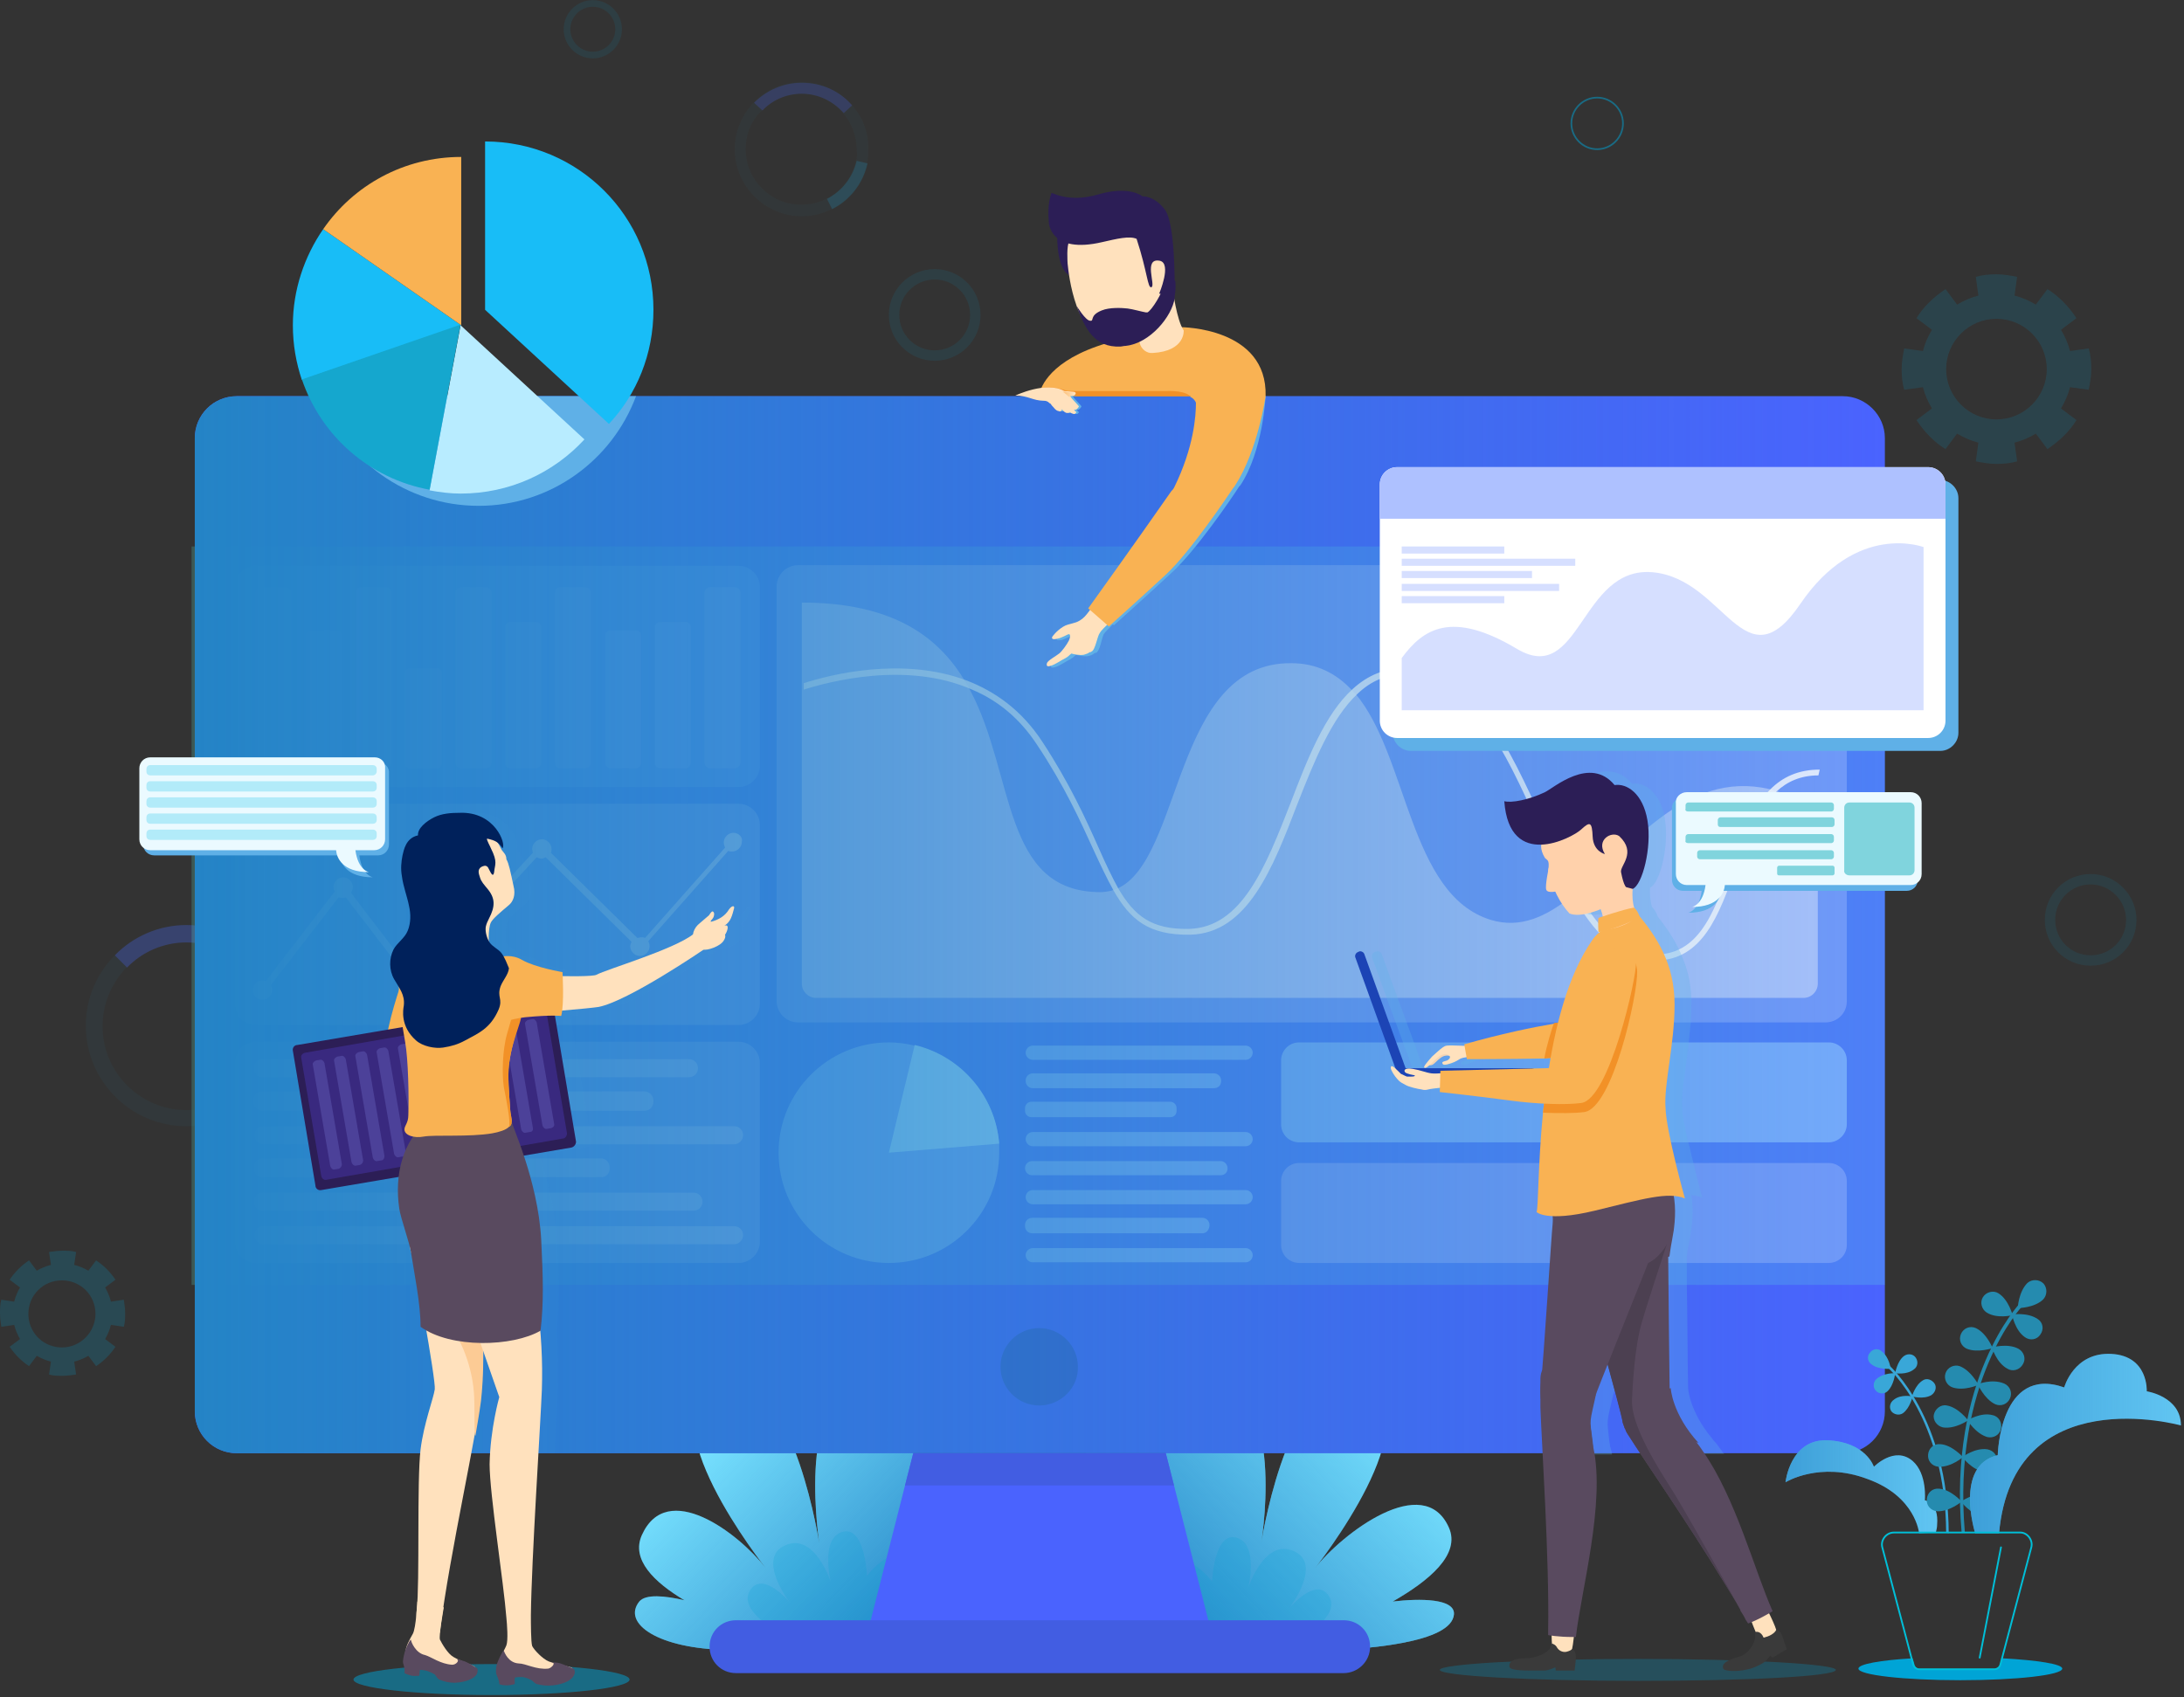 <svg width="633" height="492" viewBox="0 0 633 492" fill="none" xmlns="http://www.w3.org/2000/svg">
<rect x="0" y="0" width="633" height="492" fill="#333333" stroke="none"/>
<path d="M273.712 477.378L266.233 451.951C266.233 451.951 277.638 403.528 253.52 401.285C230.711 399.228 236.88 442.79 237.441 447.464C236.693 442.603 228.28 394.18 208.462 401.472C186.214 409.698 221.923 454.569 221.923 454.569C213.884 444.286 193.318 428.768 186.027 445.034C182.848 452.138 189.579 458.682 198.366 463.917C192.757 462.608 187.149 462.047 185.279 464.291C180.231 470.648 190.701 477.939 210.706 478.313C217.997 478.5 221.736 477.004 223.419 474.948C223.606 474.948 223.793 475.135 223.793 475.135L273.712 477.378Z" fill="#78E2FF"/>
<path d="M273.712 477.378L266.233 451.951C266.233 451.951 277.638 403.528 253.52 401.285C230.711 399.228 236.88 442.79 237.441 447.464C236.693 442.603 228.28 394.18 208.462 401.472C186.214 409.698 221.923 454.569 221.923 454.569C213.884 444.286 193.318 428.768 186.027 445.034C182.848 452.138 189.579 458.682 198.366 463.917C192.757 462.608 187.149 462.047 185.279 464.291C180.231 470.648 190.701 477.939 210.706 478.313C217.997 478.5 221.736 477.004 223.419 474.948C223.606 474.948 223.793 475.135 223.793 475.135L273.712 477.378Z" fill="url(#paint0_linear)"/>
<path opacity="0.2" d="M236.693 478.687C236.693 478.687 211.641 468.965 217.623 460.739C221.363 455.504 228.841 464.478 228.841 464.478C228.841 464.478 219.119 451.764 227.532 448.025C236.132 444.099 240.807 458.682 240.807 458.682C240.807 458.682 237.628 445.969 244.172 444.099C250.715 442.229 251.276 456.812 251.276 456.812C251.276 456.812 259.877 445.221 264.925 454.569C269.599 462.982 255.576 479.435 255.576 479.435" fill="#00A4D6"/>
<path d="M421.412 468.03C421.785 463.356 411.503 463.356 403.65 464.291C414.12 458.308 423.468 450.643 419.916 442.79C412.624 426.525 389.067 444.473 381.028 454.756C381.028 454.756 416.737 409.885 394.489 401.659C374.671 394.367 366.258 442.79 365.51 447.651C366.258 442.977 372.428 399.415 349.431 401.472C325.313 403.715 329.239 477.565 329.239 477.565C329.239 477.565 419.916 484.109 421.412 468.03Z" fill="#78E2FF"/>
<path d="M421.412 468.03C421.785 463.356 411.503 463.356 403.65 464.291C414.12 458.308 423.468 450.643 419.916 442.79C412.624 426.525 389.067 444.473 381.028 454.756C381.028 454.756 416.737 409.885 394.489 401.659C374.671 394.367 366.258 442.79 365.51 447.651C366.258 442.977 372.428 399.415 349.431 401.472C325.313 403.715 329.239 477.565 329.239 477.565C329.239 477.565 419.916 484.109 421.412 468.03Z" fill="url(#paint1_linear)"/>
<path opacity="0.2" d="M365.884 480.37C365.884 480.37 390.937 470.648 384.954 462.421C381.215 457.186 373.736 466.161 373.736 466.161C373.736 466.161 383.458 453.447 375.045 449.708C366.445 445.782 361.771 460.365 361.771 460.365C361.771 460.365 364.949 447.651 358.405 445.782C351.862 443.912 351.301 458.495 351.301 458.495C351.301 458.495 342.701 446.903 337.653 456.252C332.979 464.665 347.001 481.117 347.001 481.117" fill="#00A4D6"/>
<g opacity="0.2">
<path opacity="0.2" d="M76.093 278.264C70.671 272.094 62.819 268.168 54.032 268.168C45.806 268.168 38.514 271.534 33.279 276.955C28.044 282.19 24.866 289.482 24.866 297.334C24.866 313.413 37.953 326.5 54.032 326.5C58.706 326.5 63.193 325.378 67.119 323.322C74.972 319.396 80.767 312.104 82.637 303.317C83.011 301.26 83.198 299.391 83.198 297.147C83.198 290.043 80.58 283.312 76.093 278.264ZM77.776 302.569C76.28 309.861 71.419 316.03 64.876 319.209C61.697 320.891 57.958 321.826 54.032 321.826C40.758 321.826 29.727 310.982 29.727 297.521C29.727 290.978 32.344 284.995 36.644 280.508C41.132 276.021 47.114 273.216 53.845 273.216C61.136 273.216 67.68 276.395 72.167 281.442C75.906 285.743 78.15 291.351 78.15 297.334C78.337 299.204 78.15 300.886 77.776 302.569Z" fill="#18BDF7"/>
</g>
<path opacity="0.2" d="M82.637 303.504C80.767 312.291 74.972 319.583 67.119 323.509L64.876 319.022C71.419 315.843 76.28 309.674 77.776 302.382L82.637 303.504Z" fill="#18BDF7"/>
<path opacity="0.26" d="M76.093 278.264L72.354 281.442C67.867 276.395 61.323 273.216 54.032 273.216C47.301 273.216 41.132 276.021 36.831 280.508L33.279 276.955C38.514 271.534 45.993 268.168 54.032 268.168C62.819 268.168 70.671 272.094 76.093 278.264Z" fill="#4A63FE"/>
<g opacity="0.8">
<g opacity="0.2">
<path opacity="0.2" d="M246.976 30.54C243.424 26.427 238.189 23.809 232.393 23.809C226.971 23.809 222.11 26.053 218.558 29.605C215.193 33.157 212.949 37.831 212.949 43.253C212.949 53.91 221.736 62.697 232.393 62.697C235.572 62.697 238.376 61.95 240.994 60.641C246.228 58.023 250.155 53.162 251.276 47.367C251.65 46.058 251.65 44.749 251.65 43.253C251.837 38.392 249.968 33.905 246.976 30.54ZM248.098 46.619C246.976 51.48 243.798 55.593 239.498 57.649C237.254 58.771 234.824 59.332 232.206 59.332C223.232 59.332 216.128 52.041 216.128 43.253C216.128 38.766 217.81 34.84 220.802 32.036C223.793 29.044 227.719 27.175 232.206 27.175C237.067 27.175 241.367 29.231 244.359 32.783C246.789 35.588 248.285 39.327 248.285 43.44C248.472 44.562 248.472 45.684 248.098 46.619Z" fill="#18BDF7"/>
</g>
<path opacity="0.2" d="M251.463 47.367C250.155 53.162 246.415 58.023 241.181 60.641L239.685 57.649C243.985 55.406 247.163 51.48 248.285 46.619L251.463 47.367Z" fill="#18BDF7"/>
<path opacity="0.26" d="M246.976 30.54L244.546 32.783C241.554 29.418 237.254 27.175 232.393 27.175C227.906 27.175 223.793 29.044 220.989 32.036L218.558 29.792C222.11 26.24 226.971 23.996 232.393 23.996C238.189 23.996 243.424 26.427 246.976 30.54Z" fill="#4A63FE"/>
</g>
<path opacity="0.2" d="M30.475 373.241L33.466 370.997C31.97 368.754 30.101 366.884 27.857 365.388L25.614 368.38C24.305 367.632 22.996 367.071 21.501 366.697L22.061 362.958C20.753 362.584 19.444 362.584 18.135 362.584C16.826 362.584 15.518 362.771 14.209 362.958L14.77 366.697C13.274 367.071 11.966 367.632 10.657 368.38L8.413 365.388C6.17 366.884 4.3 368.754 2.804 370.997L5.796 373.241C5.048 374.549 4.487 375.858 4.113 377.354L0.374 376.793C-5.71119e-06 378.102 0 379.41 0 380.719C0 382.028 0.187 383.337 0.374 384.645L4.113 384.084C4.487 385.58 5.048 386.889 5.796 388.198L2.804 390.441C4.3 392.685 6.17 394.554 8.413 396.05L10.657 393.059C11.966 393.806 13.274 394.367 14.77 394.741L14.209 398.48C15.518 398.854 16.826 398.854 18.135 398.854C19.444 398.854 20.753 398.667 22.061 398.48L21.501 394.741C22.996 394.367 24.305 393.806 25.614 393.059L27.857 396.05C30.101 394.554 31.97 392.685 33.466 390.441L30.475 388.198C31.223 386.889 31.784 385.58 32.157 384.084L35.897 384.645C36.27 383.337 36.27 382.028 36.27 380.719C36.27 379.41 36.084 378.102 35.897 376.793L32.157 377.354C31.784 375.858 31.223 374.549 30.475 373.241ZM17.948 390.628C12.526 390.628 8.226 386.328 8.226 380.906C8.226 375.484 12.526 371.184 17.948 371.184C23.37 371.184 27.67 375.484 27.67 380.906C27.67 386.141 23.37 390.628 17.948 390.628Z" fill="#00A4D6"/>
<path opacity="0.15" d="M597.342 95.603L601.829 92.237C599.586 88.872 596.781 85.881 593.416 83.824L590.051 88.311C588.181 87.189 586.125 86.254 583.881 85.694L584.629 80.272C582.759 79.898 580.703 79.524 578.646 79.524C576.59 79.524 574.533 79.711 572.663 80.272L573.411 85.694C571.168 86.254 569.111 87.189 567.242 88.311L563.876 83.824C560.511 86.067 557.52 88.872 555.463 92.237L559.95 95.603C558.828 97.472 557.893 99.529 557.333 101.772L551.911 101.024C551.537 102.894 551.163 104.951 551.163 107.007C551.163 109.064 551.35 111.12 551.911 112.99L557.333 112.242C557.893 114.486 558.828 116.542 559.95 118.412L555.463 121.777C557.706 125.142 560.511 128.134 563.876 130.19L567.242 125.703C569.111 126.825 571.168 127.76 573.411 128.321L572.663 133.743C574.533 134.117 576.59 134.491 578.646 134.491C580.703 134.491 582.759 134.304 584.629 133.743L583.881 128.321C586.125 127.76 588.181 126.825 590.051 125.703L593.416 130.19C596.781 127.947 599.773 125.142 601.829 121.777L597.342 118.412C598.464 116.542 599.399 114.486 599.96 112.242L605.382 112.99C605.756 111.12 606.13 109.064 606.13 107.007C606.13 104.951 605.943 102.894 605.382 101.024L599.96 101.772C599.399 99.529 598.464 97.472 597.342 95.603ZM578.646 121.59C570.607 121.59 564.063 115.047 564.063 107.007C564.063 98.968 570.607 92.424 578.646 92.424C586.686 92.424 593.229 98.968 593.229 107.007C593.229 115.047 586.686 121.59 578.646 121.59Z" fill="#00A4D6"/>
<path opacity="0.1" d="M179.296 8.478C179.296 12.592 175.931 15.957 171.818 15.957C167.705 15.957 164.339 12.592 164.339 8.478C164.339 4.365 167.705 1 171.818 1C175.931 1 179.296 4.365 179.296 8.478Z" stroke="#00A4D6" stroke-width="1.93" stroke-miterlimit="10"/>
<path opacity="0.5" d="M470.395 35.775C470.395 39.888 467.03 43.253 462.917 43.253C458.804 43.253 455.438 39.888 455.438 35.775C455.438 31.662 458.804 28.296 462.917 28.296C467.03 28.296 470.395 31.662 470.395 35.775Z" stroke="#00A4D6" stroke-width="0.483" stroke-miterlimit="10"/>
<path opacity="0.1" d="M270.907 103.081C277.413 103.081 282.686 97.808 282.686 91.302C282.686 84.797 277.413 79.524 270.907 79.524C264.402 79.524 259.129 84.797 259.129 91.302C259.129 97.808 264.402 103.081 270.907 103.081Z" stroke="#00A4D6" stroke-width="3.018" stroke-miterlimit="10"/>
<path opacity="0.1" d="M617.721 266.672C617.721 273.216 612.486 278.451 605.943 278.451C599.399 278.451 594.164 273.216 594.164 266.672C594.164 260.129 599.399 254.894 605.943 254.894C612.486 254.894 617.721 260.316 617.721 266.672Z" stroke="#00A4D6" stroke-width="3.018" stroke-miterlimit="10"/>
<path d="M546.302 127.012V409.137C546.302 415.868 540.88 421.29 534.149 421.29H68.615C61.884 421.29 56.462 415.868 56.462 409.137V127.012C56.462 120.282 61.884 114.86 68.615 114.86H534.149C540.693 114.86 546.302 120.282 546.302 127.012Z" fill="#4A63FE"/>
<path d="M351.114 473.265H251.463L262.307 430.638L264.738 421.103L269.412 402.407H333.166L337.84 421.103L340.27 430.638L351.114 473.265Z" fill="#4A63FE"/>
<path d="M340.27 430.638H262.307L264.738 421.103H337.84L340.27 430.638Z" fill="#425DE2"/>
<path d="M389.441 485.044H213.323C209.023 485.044 205.658 481.678 205.658 477.378C205.658 473.078 209.023 469.713 213.323 469.713H389.441C393.741 469.713 397.106 473.078 397.106 477.378C397.106 481.678 393.554 485.044 389.441 485.044Z" fill="#425DE2"/>
<path opacity="0.2" d="M546.302 158.422H55.528V372.493H546.302V158.422Z" fill="#60F4DF"/>
<path d="M301.195 407.455C295.025 407.455 289.977 402.407 289.977 396.237C289.977 390.067 295.025 385.019 301.195 385.019C307.365 385.019 312.413 390.067 312.413 396.237C312.6 402.22 307.552 407.455 301.195 407.455Z" fill="#3B5BD1"/>
<path opacity="0.2" d="M529.101 296.399H231.272C227.906 296.399 225.102 293.595 225.102 290.23V170.013C225.102 166.648 227.906 163.844 231.272 163.844H529.101C532.467 163.844 535.271 166.648 535.271 170.013V290.23C535.271 293.782 532.467 296.399 529.101 296.399Z" fill="white"/>
<path opacity="0.39" d="M526.858 234.889V285.182C526.858 287.425 524.988 289.295 522.745 289.295H236.507C234.263 289.295 232.393 287.425 232.393 285.182V174.687C258.755 174.687 272.029 184.596 279.695 197.497C280.256 198.245 280.629 199.179 281.19 200.114C294.278 224.793 290.351 258.633 318.957 258.633C320.078 258.633 321.013 258.446 321.948 258.259C322.509 258.072 323.07 257.885 323.631 257.698C342.888 249.472 339.896 191.888 374.297 192.262C381.589 192.262 387.198 195.253 391.498 199.74C391.872 200.114 392.246 200.675 392.806 201.049C408.137 219.184 408.324 259.381 432.068 266.672C440.669 269.29 448.147 265.738 455.626 259.755C456.186 259.381 456.56 259.007 457.121 258.633C472.826 245.546 488.531 223.297 512.649 228.719C513.397 228.906 514.145 229.093 514.705 229.28C518.632 230.589 522.558 232.272 526.858 234.889Z" fill="white"/>
<path opacity="0.8" d="M527.045 224.793C521.81 224.793 517.884 226.663 514.892 229.467C509.097 234.702 505.918 243.489 502.927 252.089C498.253 264.99 493.579 278.451 479.744 278.451C478.996 278.451 478.248 278.451 477.5 278.264C468.526 277.329 461.795 270.038 456 259.942C452.447 253.772 449.082 246.481 445.717 238.815C436.182 217.689 426.086 196.001 407.95 195.44C407.763 195.44 407.576 195.44 407.39 195.44C401.781 195.44 397.294 197.497 393.554 201.049C385.889 208.154 380.841 220.867 375.98 233.206C368.875 251.716 361.584 270.599 344.944 270.973C332.979 271.16 327.557 266.672 322.696 258.072C320.826 254.707 318.957 250.781 316.9 246.294C313.161 238.067 308.487 227.784 300.634 216.006C295.399 207.967 288.856 202.919 281.751 199.927C262.681 191.514 240.059 197.684 232.954 199.927V198.058C240.433 195.627 261.559 190.205 280.256 197.31C288.482 200.488 296.147 205.91 302.13 215.071C309.982 227.037 314.657 237.32 318.396 245.733C320.452 250.407 322.322 254.333 324.192 257.698C328.866 265.551 333.727 269.477 344.57 269.29C359.901 268.916 366.819 251.342 374.11 232.645C378.971 219.932 384.019 207.032 392.059 199.74C396.359 195.814 401.407 193.571 407.763 193.757C427.207 194.318 437.303 216.567 447.212 238.254C450.578 245.546 453.756 252.65 457.308 258.82C462.917 268.542 469.274 275.647 477.687 276.581C491.896 278.077 496.57 265.177 501.431 251.529C504.423 243.115 507.414 234.515 513.023 228.906C516.575 225.354 521.062 223.11 527.419 223.11L527.045 224.793Z" fill="white"/>
<path opacity="0.5" d="M530.036 331.174H376.541C373.736 331.174 371.306 328.931 371.306 325.939V307.43C371.306 304.626 373.549 302.195 376.541 302.195H530.036C532.841 302.195 535.271 304.439 535.271 307.43V325.939C535.271 328.744 532.841 331.174 530.036 331.174Z" fill="#9CD7FF"/>
<path opacity="0.2" d="M530.036 366.136H376.541C373.736 366.136 371.306 363.893 371.306 360.901V342.392C371.306 339.588 373.549 337.157 376.541 337.157H530.036C532.841 337.157 535.271 339.401 535.271 342.392V360.901C535.271 363.893 532.841 366.136 530.036 366.136Z" fill="white"/>
<path opacity="0.2" d="M214.071 228.158H74.224C70.859 228.158 68.054 225.354 68.054 221.989V170.2C68.054 166.835 70.859 164.031 74.224 164.031H214.071C217.436 164.031 220.241 166.835 220.241 170.2V221.989C220.241 225.354 217.436 228.158 214.071 228.158Z" fill="#9CD7FF"/>
<g opacity="0.3">
<path opacity="0.3" d="M198.74 222.737H191.262C190.327 222.737 189.766 221.989 189.766 221.241V181.792C189.766 180.857 190.514 180.296 191.262 180.296H198.74C199.675 180.296 200.236 181.044 200.236 181.792V221.241C200.236 221.989 199.488 222.737 198.74 222.737Z" fill="white"/>
<path opacity="0.3" d="M212.949 222.737H205.845C204.91 222.737 204.162 221.989 204.162 221.054V171.883C204.162 170.948 204.91 170.2 205.845 170.2H212.949C213.884 170.2 214.632 170.948 214.632 171.883V221.054C214.632 221.989 213.884 222.737 212.949 222.737Z" fill="white"/>
<path opacity="0.3" d="M82.824 222.737H75.719C74.785 222.737 74.037 221.989 74.037 221.054V171.883C74.037 170.948 74.785 170.2 75.719 170.2H82.824C83.759 170.2 84.507 170.948 84.507 171.883V221.054C84.507 221.989 83.759 222.737 82.824 222.737Z" fill="white"/>
<path opacity="0.3" d="M97.594 222.737H90.116C89.368 222.737 88.62 221.989 88.62 221.241V184.222C88.62 183.475 89.368 182.727 90.116 182.727H97.594C98.342 182.727 99.09 183.475 99.09 184.222V221.241C99.09 221.989 98.342 222.737 97.594 222.737Z" fill="white"/>
<path opacity="0.3" d="M111.803 222.737H104.699C103.764 222.737 103.016 221.989 103.016 221.054V171.883C103.016 170.948 103.764 170.2 104.699 170.2H111.803C112.738 170.2 113.486 170.948 113.486 171.883V221.054C113.486 221.989 112.738 222.737 111.803 222.737Z" fill="white"/>
<path opacity="0.3" d="M126.76 222.737H118.721C117.973 222.737 117.412 222.176 117.412 221.428V195.066C117.412 194.318 117.973 193.758 118.721 193.758H126.76C127.508 193.758 128.069 194.318 128.069 195.066V221.428C127.882 222.176 127.321 222.737 126.76 222.737Z" fill="white"/>
<path opacity="0.3" d="M140.782 222.737H133.678C132.743 222.737 131.995 221.989 131.995 221.054V171.883C131.995 170.948 132.743 170.2 133.678 170.2H140.782C141.717 170.2 142.465 170.948 142.465 171.883V221.054C142.465 221.989 141.717 222.737 140.782 222.737Z" fill="white"/>
<path opacity="0.3" d="M155.365 222.737H147.887C146.952 222.737 146.391 221.989 146.391 221.241V181.792C146.391 180.857 147.139 180.296 147.887 180.296H155.365C156.3 180.296 156.861 181.044 156.861 181.792V221.241C156.861 221.989 156.113 222.737 155.365 222.737Z" fill="white"/>
<path opacity="0.3" d="M169.574 222.737H162.47C161.535 222.737 160.787 221.989 160.787 221.054V171.883C160.787 170.948 161.535 170.2 162.47 170.2H169.574C170.509 170.2 171.257 170.948 171.257 171.883V221.054C171.257 221.989 170.509 222.737 169.574 222.737Z" fill="white"/>
<path opacity="0.3" d="M184.344 222.737H176.866C176.118 222.737 175.37 221.989 175.37 221.241V184.222C175.37 183.475 176.118 182.727 176.866 182.727H184.344C185.092 182.727 185.84 183.475 185.84 184.222V221.241C185.84 221.989 185.092 222.737 184.344 222.737Z" fill="white"/>
</g>
<path opacity="0.2" d="M214.071 297.147H74.224C70.859 297.147 68.054 294.343 68.054 290.978V239.189C68.054 235.824 70.859 233.019 74.224 233.019H214.071C217.436 233.019 220.241 235.824 220.241 239.189V290.978C220.241 294.343 217.436 297.147 214.071 297.147Z" fill="white"/>
<path opacity="0.2" d="M214.071 366.136H74.224C70.859 366.136 68.054 363.332 68.054 359.966V308.178C68.054 304.813 70.859 302.008 74.224 302.008H214.071C217.436 302.008 220.241 304.813 220.241 308.178V359.966C220.241 363.332 217.436 366.136 214.071 366.136Z" fill="white"/>
<path opacity="0.5" d="M212.575 241.433C211.08 241.433 209.771 242.741 209.771 244.237C209.771 244.798 209.958 245.172 210.145 245.733L186.962 271.907C186.588 271.72 186.214 271.72 185.84 271.72C185.466 271.72 185.092 271.907 184.718 271.907L159.665 247.228C159.852 246.855 159.852 246.481 159.852 246.107C159.852 244.611 158.543 243.302 157.048 243.302C155.552 243.302 154.243 244.611 154.243 246.107C154.243 246.481 154.43 247.042 154.43 247.228L122.273 282.003C121.899 281.629 121.338 281.442 120.59 281.442C120.029 281.442 119.655 281.629 119.282 281.816L101.707 258.82C102.081 258.259 102.268 257.698 102.268 257.137C102.268 255.642 100.959 254.333 99.464 254.333C97.968 254.333 96.659 255.642 96.659 257.137C96.659 257.698 96.846 258.072 97.033 258.446L77.028 284.434C76.654 284.247 76.467 284.247 76.093 284.247C74.598 284.247 73.289 285.556 73.289 287.051C73.289 288.547 74.598 289.856 76.093 289.856C77.589 289.856 78.898 288.547 78.898 287.051C78.898 286.49 78.711 285.93 78.524 285.556L98.155 260.129C98.529 260.316 98.903 260.316 99.277 260.316C99.651 260.316 99.838 260.316 100.211 260.129L117.973 283.312C117.786 283.686 117.786 284.06 117.786 284.434C117.786 285.93 119.095 287.238 120.59 287.238C122.086 287.238 123.395 285.93 123.395 284.434C123.395 284.06 123.395 283.873 123.208 283.499L155.552 248.537C155.926 248.724 156.487 248.911 156.861 248.911C157.422 248.911 157.796 248.724 158.17 248.537L183.035 273.029C182.848 273.403 182.662 273.964 182.662 274.338C182.662 275.834 183.97 277.142 185.466 277.142C186.962 277.142 188.27 275.834 188.27 274.338C188.27 273.777 188.083 273.216 187.896 272.842L211.08 246.668C211.454 246.855 211.828 246.855 212.201 246.855C213.697 246.855 215.006 245.546 215.006 244.05C215.38 242.741 214.071 241.433 212.575 241.433Z" fill="white"/>
<path opacity="0.3" d="M199.675 312.291H76.28C74.785 312.291 73.663 311.169 73.663 309.674C73.663 308.178 74.785 307.056 76.28 307.056H199.675C201.171 307.056 202.293 308.178 202.293 309.674C202.293 311.169 201.171 312.291 199.675 312.291Z" fill="white"/>
<path opacity="0.3" d="M186.775 322.013H76.094C74.785 322.013 73.476 320.891 73.476 319.396V319.022C73.476 317.713 74.598 316.404 76.094 316.404H186.775C188.083 316.404 189.392 317.526 189.392 319.022V319.396C189.392 320.891 188.27 322.013 186.775 322.013Z" fill="white"/>
<path opacity="0.3" d="M212.762 331.735H76.467C74.972 331.735 73.85 330.613 73.85 329.118C73.85 327.622 74.972 326.5 76.467 326.5H212.762C214.258 326.5 215.38 327.622 215.38 329.118C215.38 330.426 214.258 331.735 212.762 331.735Z" fill="white"/>
<path opacity="0.3" d="M174.248 341.27H76.093C74.785 341.27 73.663 340.148 73.663 338.84V338.279C73.663 336.97 74.785 335.848 76.093 335.848H174.248C175.557 335.848 176.679 336.97 176.679 338.279V338.84C176.679 340.335 175.557 341.27 174.248 341.27Z" fill="white"/>
<path opacity="0.3" d="M200.984 350.992H76.28C74.785 350.992 73.663 349.87 73.663 348.375C73.663 346.879 74.785 345.757 76.28 345.757H200.984C202.479 345.757 203.601 346.879 203.601 348.375C203.601 349.87 202.479 350.992 200.984 350.992Z" fill="white"/>
<path opacity="0.3" d="M212.762 360.714H76.467C74.972 360.714 73.85 359.592 73.85 358.097C73.85 356.601 74.972 355.479 76.467 355.479H212.762C214.258 355.479 215.38 356.601 215.38 358.097C215.38 359.405 214.258 360.714 212.762 360.714Z" fill="white"/>
<path opacity="0.5" d="M289.604 334.166C289.604 351.927 275.208 366.136 257.633 366.136C239.872 366.136 225.663 351.74 225.663 334.166C225.663 316.404 240.059 302.195 257.633 302.195C260.251 302.195 262.681 302.569 265.112 303.13C278.386 306.308 288.482 317.713 289.604 331.735C289.604 332.483 289.604 333.231 289.604 334.166Z" fill="#9CD7FF"/>
<path d="M289.604 331.548L257.633 334.166L265.112 302.943C278.386 306.121 288.482 317.526 289.604 331.548Z" fill="#9CD7FF"/>
<path opacity="0.5" d="M361.023 307.243H299.326C298.204 307.243 297.269 306.308 297.269 305.187C297.269 304.065 298.204 303.13 299.326 303.13H361.023C362.145 303.13 363.079 304.065 363.079 305.187C363.079 306.308 362.145 307.243 361.023 307.243Z" fill="#9CD7FF"/>
<path opacity="0.5" d="M351.862 315.469H299.326C298.204 315.469 297.269 314.535 297.269 313.413V313.226C297.269 312.104 298.204 311.169 299.326 311.169H351.862C352.984 311.169 353.918 312.104 353.918 313.226V313.413C353.918 314.722 352.984 315.469 351.862 315.469Z" fill="#9CD7FF"/>
<path opacity="0.5" d="M339.148 323.883H298.952C298.017 323.883 297.082 323.135 297.082 322.013V321.265C297.082 320.33 297.83 319.396 298.952 319.396H339.148C340.083 319.396 341.018 320.144 341.018 321.265V322.013C341.018 323.135 340.27 323.883 339.148 323.883Z" fill="#9CD7FF"/>
<path opacity="0.5" d="M361.023 332.296H299.326C298.204 332.296 297.269 331.361 297.269 330.239C297.269 329.118 298.204 328.183 299.326 328.183H361.023C362.145 328.183 363.079 329.118 363.079 330.239C363.079 331.361 362.145 332.296 361.023 332.296Z" fill="#9CD7FF"/>
<path opacity="0.5" d="M353.731 340.709H299.139C298.017 340.709 297.082 339.774 297.082 338.653C297.082 337.531 298.017 336.596 299.139 336.596H353.731C354.853 336.596 355.788 337.531 355.788 338.653V338.84C355.788 339.775 355.04 340.709 353.731 340.709Z" fill="#9CD7FF"/>
<path opacity="0.5" d="M361.023 349.123H299.326C298.204 349.123 297.269 348.188 297.269 347.066C297.269 345.944 298.204 345.009 299.326 345.009H361.023C362.145 345.009 363.079 345.944 363.079 347.066C363.079 348.188 362.145 349.123 361.023 349.123Z" fill="#9CD7FF"/>
<path opacity="0.5" d="M348.497 357.536H299.139C298.017 357.536 297.082 356.601 297.082 355.479V355.105C297.082 353.984 298.017 353.049 299.139 353.049H348.497C349.618 353.049 350.553 353.984 350.553 355.105V355.479C350.366 356.601 349.618 357.536 348.497 357.536Z" fill="#9CD7FF"/>
<path opacity="0.5" d="M361.023 365.949H299.326C298.204 365.949 297.269 365.014 297.269 363.893C297.269 362.771 298.204 361.836 299.326 361.836H361.023C362.145 361.836 363.079 362.771 363.079 363.893C363.079 365.014 362.145 365.949 361.023 365.949Z" fill="#9CD7FF"/>
<path d="M546.302 127.012V409.137C546.302 415.868 540.88 421.29 534.149 421.29H68.615C61.884 421.29 56.462 415.868 56.462 409.137V127.012C56.462 120.282 61.884 114.86 68.615 114.86H534.149C540.693 114.86 546.302 120.282 546.302 127.012Z" fill="url(#paint2_linear)"/>
<g opacity="0.3">
<g opacity="0.3">
<path opacity="0.3" d="M217.436 263.307C217.623 262.559 216.876 262.372 215.941 263.868C214.819 265.738 212.949 266.859 210.706 267.42C210.519 267.046 211.08 266.859 211.454 266.112C211.828 265.177 211.641 264.616 211.267 264.429C210.893 264.242 210.332 265.364 210.145 265.551C209.21 266.299 208.462 267.046 207.527 267.794C206.593 268.542 206.032 269.29 205.658 270.412C205.658 270.412 205.658 270.786 205.471 270.973C199.675 275.46 180.231 281.069 177.614 282.564C177.053 282.938 172.94 283.125 167.892 282.938C167.892 282.377 167.892 282.003 167.892 282.003C167.892 282.003 159.852 280.695 156.113 278.451C153.869 277.142 151.626 277.329 150.691 277.329C150.504 276.955 150.317 276.768 150.13 276.394C150.13 276.394 150.13 276.394 149.943 276.208C149.008 275.086 147.513 274.525 146.578 273.216C146.578 271.72 146.391 268.542 147.139 267.046C147.7 265.925 149.943 264.055 152.374 261.998C153.496 261.064 154.43 259.194 153.683 256.39C152.748 252.089 152.374 250.033 151.626 248.724C151.252 247.789 150.317 247.228 149.943 246.294C149.943 246.107 149.756 246.107 149.756 245.92C150.878 244.611 147.513 235.263 137.417 235.637C134.799 235.637 132.182 235.824 129.938 237.133C127.695 238.254 125.077 240.311 125.264 242.367C121.712 243.115 121.151 246.668 120.777 248.163C120.403 250.033 120.216 252.089 120.59 254.146C120.964 257.137 122.086 259.942 122.647 262.746C123.208 265.177 123.208 267.794 122.273 270.038C121.338 272.281 119.282 273.403 118.16 275.46C116.851 278.077 116.851 281.442 118.347 284.247C118.908 285.369 119.655 286.49 120.216 287.612C119.282 290.604 117.973 294.717 117.225 298.643L90.49 303.13C89.742 303.317 89.181 304.065 89.368 304.813L96.098 343.888C96.285 344.635 97.033 345.196 97.781 345.009L120.403 341.083C120.029 344.075 120.029 347.253 120.403 350.431C120.777 353.049 123.395 360.34 123.769 362.958C124.703 368.94 126.573 377.915 126.573 384.645C127.134 385.019 127.695 385.393 128.443 385.767C129.938 393.993 131.06 401.659 130.873 402.781C130.499 405.398 127.695 412.69 126.76 420.168C126.76 420.542 126.76 420.729 126.573 421.103H141.53C142.652 415.681 143.4 410.82 143.961 407.268C144.147 406.333 144.147 405.585 144.334 404.837V404.65C144.334 404.276 144.334 403.902 144.521 403.528C144.521 402.967 144.521 402.22 144.708 401.472C144.708 401.285 144.708 401.098 144.708 400.911C144.708 400.35 144.708 399.789 144.708 399.228C144.708 399.041 144.708 398.854 144.708 398.667C144.708 397.92 144.708 397.172 144.708 396.424C144.708 396.237 144.708 395.863 144.708 395.676C144.708 395.115 144.708 394.367 144.708 393.806C144.708 393.432 144.708 393.245 144.708 392.872V392.124C147.139 399.415 149.195 404.837 149.195 404.837C149.195 404.837 146.952 412.316 146.578 421.103H160.787C161.161 412.876 161.535 405.959 161.722 402.781C161.909 397.172 161.722 391.563 161.348 385.58C162.283 377.354 162.096 370.623 161.348 359.218C160.787 350.057 158.543 341.27 156.3 334.913L170.322 332.483C171.07 332.296 171.631 331.548 171.444 330.8L165.274 294.343C166.77 294.343 167.518 294.53 167.518 294.53C167.705 293.969 167.705 293.408 167.892 292.847C172.94 292.473 177.24 291.912 178.174 291.725C186.401 290.043 206.78 276.394 208.462 275.086C209.771 275.46 213.51 274.151 214.445 272.468C214.819 271.907 215.006 271.347 214.819 270.786C215.38 270.038 216.315 267.607 214.632 268.168C216.502 267.046 216.876 265.364 217.436 263.307Z" fill="#5FB0E7"/>
</g>
</g>
<path opacity="0.5" d="M182.475 486.913C182.475 489.344 164.526 491.4 142.465 491.4C120.403 491.4 102.455 489.344 102.455 486.913C102.455 484.483 120.403 482.426 142.465 482.426C164.526 482.426 182.475 484.483 182.475 486.913Z" fill="#00A4D6"/>
<path d="M138.352 343.888L119.281 328.557C119.281 328.557 114.794 339.401 118.347 350.618C120.029 356.227 118.16 360.153 119.094 362.771C120.029 365.201 126.386 400.163 126.012 402.781C125.638 405.398 122.834 412.689 121.899 420.168C120.777 429.329 121.712 458.869 120.777 466.721C119.842 474.574 127.134 475.696 127.508 473.078C130.312 450.269 138.538 414.746 139.473 403.341C140.595 392.124 139.66 371.371 138.352 343.888Z" fill="#FFE1BD"/>
<path d="M138.913 366.323L131.247 385.206C134.799 391.002 137.043 397.733 137.417 404.65C137.604 408.202 137.417 411.942 137.604 415.494C137.604 415.681 137.604 416.055 137.791 416.242C138.726 410.82 139.473 406.52 139.66 403.528C140.408 395.489 140.034 382.776 139.473 366.323C139.286 366.323 139.099 366.323 138.913 366.323Z" fill="#FCCB95"/>
<path d="M128.63 465.974C128.63 465.974 127.134 474.2 127.508 475.322C128.069 476.443 129.751 479.435 131.434 480.37C133.304 481.491 137.23 482.8 137.604 483.174C137.978 483.735 137.978 484.483 137.417 484.857C135.921 485.978 133.491 486.726 131.808 486.352C126.386 485.604 125.825 483.174 122.647 482.8C122.086 482.8 121.151 483.548 119.655 482.8C118.16 482.052 117.412 480.743 117.412 479.435C117.599 477.191 118.721 475.322 119.655 473.639C120.59 471.956 120.964 464.291 120.964 464.291" fill="#FFE1BD"/>
<path d="M138.165 485.418C138.539 484.67 138.539 483.735 138.165 483.548C137.604 483.174 135.734 482.052 134.799 481.678C133.678 481.304 131.995 480.744 132.556 481.117C133.117 481.491 132.182 482.613 131.06 482.613C127.695 482.426 125.077 480.37 123.208 479.809C120.403 479.248 119.095 475.883 119.095 475.322C118.534 475.696 117.412 478.313 117.225 479.248C117.038 479.996 116.664 481.491 116.851 482.239C117.038 482.8 117.412 483.922 117.225 485.044C117.225 485.044 117.786 485.418 119.282 485.792C120.216 485.978 121.525 485.792 121.525 485.792L121.712 484.109C121.712 484.109 122.46 484.109 123.395 484.296C124.329 484.483 126.012 485.418 126.012 485.418C126.386 485.791 126.76 486.726 127.321 486.913C128.63 487.474 130.125 487.848 131.808 487.848C135.36 487.661 137.417 486.539 138.165 485.418Z" fill="#594A5F"/>
<path d="M165.835 483.548C165.461 483.174 161.161 482.426 159.104 481.678C157.235 480.93 154.804 478.313 154.243 477.191C153.869 476.07 153.869 470.461 153.869 468.217C154.056 451.951 156.674 412.503 157.048 402.967C157.609 386.515 155.365 369.501 148.821 343.14L125.077 325.378C125.077 325.378 118.534 337.718 120.964 349.496C122.273 356.227 127.882 357.349 129.004 359.966C129.938 362.584 144.708 405.024 144.708 405.024C144.708 405.024 142.091 414.185 141.904 424.468C141.904 433.068 146.017 459.056 146.765 468.965C146.952 470.835 147.326 475.509 146.765 477.004C146.017 478.874 144.334 480.93 144.521 483.174C144.521 484.483 145.643 485.791 147.139 486.165C148.821 486.726 149.756 485.605 150.317 485.605C153.682 485.418 154.617 487.661 160.226 487.661C161.909 487.661 164.526 486.726 165.835 485.231C166.396 484.67 166.209 484.109 165.835 483.548Z" fill="#FFE1BD"/>
<path d="M166.396 485.605C166.77 484.857 166.583 483.922 166.209 483.735C165.648 483.548 163.591 482.613 162.47 482.239C161.348 481.865 159.478 481.865 160.226 482.052C160.974 482.239 159.852 483.548 158.917 483.735C155.365 484.109 152.374 482.239 150.317 482.239C147.326 482.052 146.204 479.061 146.017 478.5C145.456 478.874 144.147 481.865 143.96 482.613C143.773 483.361 143.587 484.857 143.96 485.605C144.147 486.165 144.708 487.1 144.708 488.222C144.708 488.222 145.269 488.596 146.952 488.596C147.887 488.596 149.195 488.222 149.195 488.222V486.352C149.195 486.352 149.943 486.165 151.065 486.165C152.187 486.165 153.309 486.726 154.056 487.1C154.617 487.474 154.991 488.035 155.552 488.222C157.235 488.596 158.356 488.783 160.226 488.596C163.778 488.222 165.835 486.913 166.396 485.605Z" fill="#594A5F"/>
<path d="M203.788 275.273C204.91 275.647 208.836 274.338 209.771 272.655C210.145 272.094 210.332 271.533 210.145 270.973C210.706 270.225 211.641 267.794 209.958 268.355C211.828 267.233 212.201 265.364 212.762 263.307C212.949 262.559 212.201 262.372 211.267 263.681C210.145 265.551 208.275 266.672 206.032 267.233C205.845 266.859 206.406 266.673 206.78 265.925C207.153 264.99 206.967 264.429 206.593 264.242C206.219 264.055 205.658 265.177 205.471 265.364C204.536 266.112 203.788 266.859 202.853 267.607C201.919 268.355 201.358 269.103 200.984 270.225C200.984 270.412 200.423 272.468 201.358 272.094" fill="#FFE1BD"/>
<path d="M146.578 293.969C155.365 293.782 171.257 292.286 173.5 291.912C182.101 290.23 203.975 275.273 203.975 275.273C203.975 275.273 204.349 271.72 200.984 270.786C195.375 275.273 175.557 281.069 172.94 282.564C171.257 283.686 143.4 282.377 143.4 282.377" fill="#FFE1BD"/>
<path d="M117.038 282.938C117.038 282.938 113.299 293.034 111.99 301.073L121.151 302.569V289.669" fill="#F9B253"/>
<path d="M165.648 332.67L93.107 345.009C92.359 345.196 91.424 344.635 91.424 343.701L84.88 304.626C84.694 303.878 85.254 302.943 86.189 302.943L158.73 290.604C159.478 290.417 160.413 290.977 160.413 291.912L166.957 330.987C166.957 331.735 166.396 332.483 165.648 332.67Z" fill="#2C1E56"/>
<path d="M163.217 330.052L94.603 342.018C93.855 342.205 93.294 341.644 93.107 340.896L87.311 306.682C87.124 305.934 87.685 305.374 88.433 305.187L157.048 293.221C157.796 293.034 158.356 293.595 158.543 294.343L164.339 328.557C164.339 329.305 163.778 330.052 163.217 330.052Z" fill="#39297F"/>
<path d="M98.155 338.84L97.033 339.027C96.472 339.214 95.911 338.653 95.724 338.092L90.676 308.739C90.489 308.178 91.05 307.617 91.611 307.43L92.733 307.243C93.294 307.056 93.855 307.617 94.042 308.178L99.09 337.531C99.09 338.092 98.716 338.653 98.155 338.84Z" fill="#4C4199"/>
<path d="M104.325 337.718L103.203 337.905C102.642 338.092 102.081 337.531 101.894 336.97L96.846 307.617C96.659 307.056 97.22 306.495 97.781 306.308L98.903 306.121C99.464 305.934 100.024 306.495 100.211 307.056L105.259 336.409C105.259 336.97 104.885 337.531 104.325 337.718Z" fill="#4C4199"/>
<path d="M110.494 336.409L109.373 336.596C108.812 336.783 108.251 336.222 108.064 335.661L103.016 306.308C102.829 305.747 103.39 305.187 103.951 305L105.072 304.813C105.633 304.626 106.194 305.187 106.381 305.747L111.429 335.1C111.429 335.848 111.055 336.409 110.494 336.409Z" fill="#4C4199"/>
<path d="M116.664 335.287L115.542 335.474C114.981 335.661 114.42 335.1 114.233 334.54L109.186 305.187C108.999 304.626 109.559 304.065 110.12 303.878L111.242 303.691C111.803 303.504 112.364 304.065 112.551 304.626L117.599 333.979C117.599 334.726 117.225 335.287 116.664 335.287Z" fill="#4C4199"/>
<path d="M122.834 334.166L121.712 334.353C121.151 334.54 120.59 333.979 120.403 333.418L115.355 304.065C115.168 303.504 115.729 302.943 116.29 302.756L117.412 302.569C117.973 302.382 118.534 302.943 118.721 303.504L123.769 332.857C123.769 333.418 123.395 333.979 122.834 334.166Z" fill="#4C4199"/>
<path d="M128.817 332.857L127.695 333.044C127.134 333.231 126.573 332.67 126.386 332.109L121.338 302.756C121.151 302.195 121.712 301.634 122.273 301.447L123.395 301.26C123.956 301.073 124.516 301.634 124.703 302.195L129.751 331.548C129.938 332.296 129.564 332.857 128.817 332.857Z" fill="#4C4199"/>
<path d="M134.986 331.735L133.864 331.922C133.304 332.109 132.743 331.548 132.556 330.987L127.508 301.634C127.321 301.073 127.882 300.513 128.443 300.326L129.564 300.139C130.125 299.952 130.686 300.513 130.873 301.073L135.921 330.426C136.108 331.174 135.734 331.735 134.986 331.735Z" fill="#4C4199"/>
<path d="M141.156 330.613L140.034 330.8C139.473 330.987 138.912 330.426 138.726 329.866L133.678 300.513C133.491 299.952 134.051 299.391 134.612 299.204L135.734 299.017C136.295 298.83 136.856 299.391 137.043 299.952L142.091 329.305C142.278 329.865 141.904 330.426 141.156 330.613Z" fill="#4C4199"/>
<path d="M147.326 329.492L146.204 329.679C145.643 329.865 145.082 329.305 144.895 328.744L139.847 299.391C139.66 298.83 140.221 298.269 140.782 298.082L141.904 297.895C142.465 297.708 143.026 298.269 143.213 298.83L148.261 328.183C148.448 328.744 148.074 329.305 147.326 329.492Z" fill="#4C4199"/>
<path d="M153.495 328.183L152.374 328.37C151.813 328.557 151.252 327.996 151.065 327.435L146.017 298.082C145.83 297.521 146.391 296.96 146.952 296.773L148.074 296.586C148.634 296.399 149.195 296.96 149.382 297.521L154.43 326.874C154.617 327.622 154.243 328.183 153.495 328.183Z" fill="#4C4199"/>
<path d="M159.665 327.061L158.543 327.248C157.983 327.435 157.422 326.874 157.235 326.313L152.187 296.96C152 296.399 152.561 295.839 153.122 295.652L154.243 295.465C154.804 295.278 155.365 295.839 155.552 296.399L160.6 325.752C160.787 326.313 160.413 326.874 159.665 327.061Z" fill="#4C4199"/>
<path d="M123.395 325.378C116.851 330.987 114.234 340.335 115.729 350.431C116.103 353.049 118.721 360.34 119.095 362.958C120.029 368.94 121.899 377.915 121.899 384.645C130.686 391.002 148.634 390.441 156.674 385.767C157.609 377.541 157.422 370.81 156.861 359.405C155.926 342.018 148.074 325.752 148.074 324.444" fill="#594A5F"/>
<path d="M147.513 308.739C147.139 311.917 147.513 316.591 147.887 321.826C147.887 322.761 148.448 324.444 148.261 325.378C148.261 325.939 148.074 326.313 147.513 326.687C146.578 327.622 144.708 328.183 142.652 328.557C136.108 329.679 125.825 328.931 122.834 329.492C120.029 330.053 117.225 329.118 117.225 327.435C117.225 326.313 118.347 325.565 118.347 323.322C118.534 318.274 118.347 307.056 117.412 302.008C115.542 291.351 114.981 284.995 116.29 273.216L136.108 267.607C137.604 267.794 137.043 272.468 138.539 272.842C139.66 273.029 146.017 279.012 147.7 286.117C148.821 287.986 149.569 289.482 149.943 290.791C150.878 293.221 150.691 294.904 149.943 297.147C149.195 301.073 148.074 304.065 147.513 308.739Z" fill="#F9B253"/>
<path d="M147.513 308.739C147.139 311.917 147.513 316.591 147.887 321.826C147.887 322.761 148.448 324.444 148.261 325.378C148.261 325.939 148.074 326.313 147.513 326.687C148.074 325.378 146.765 318.835 146.017 315.096C145.456 311.356 145.643 304.252 146.952 299.765C148.261 295.278 148.821 293.221 148.821 293.221C148.821 293.221 149.756 291.725 150.504 290.604C151.439 293.034 151.252 294.717 150.504 296.96C149.195 301.073 148.074 304.065 147.513 308.739Z" fill="#F29127"/>
<path d="M145.456 277.329C145.456 277.329 148.448 276.581 151.252 278.264C155.178 280.508 163.031 281.816 163.031 281.816C163.031 281.816 163.591 290.977 162.657 294.53C162.657 294.53 160.039 294.156 152.187 294.904C143.96 295.838 133.117 301.26 133.117 301.26" fill="#F9B253"/>
<path d="M145.456 246.481C143.587 242.741 140.408 237.506 132.93 238.254C125.451 239.002 119.281 243.676 119.281 249.285C119.281 254.894 123.208 261.438 124.516 265.364C126.012 269.29 125.264 274.899 125.264 274.899L141.717 274.338C141.717 274.338 141.343 269.29 142.278 267.42C142.839 266.299 145.082 264.429 147.513 262.372C148.634 261.438 149.569 259.568 148.821 256.763C147.887 252.463 147.513 250.407 146.765 249.098C146.765 247.789 146.017 247.228 145.456 246.481Z" fill="#FFE1BD"/>
<path d="M145.269 276.208C144.334 275.086 142.839 274.525 141.904 273.216C141.156 272.094 140.595 270.225 140.782 268.729C140.969 267.794 141.343 267.046 141.717 266.299C143.587 262.746 143.587 260.316 141.156 257.511C140.408 256.577 139.473 255.642 139.099 254.333C138.726 253.211 138.352 252.089 139.473 251.342C140.221 250.968 140.782 250.781 141.343 251.342C141.717 251.716 142.839 255.081 143.213 252.837C143.4 250.594 144.334 250.033 142.278 245.92C142.091 245.359 140.969 243.489 141.156 243.115C143.774 243.676 144.521 244.237 145.643 245.92C146.765 244.611 143.4 235.263 133.304 235.637C130.686 235.637 128.069 235.824 125.825 236.946C123.582 238.067 120.964 240.124 121.151 242.18C117.599 242.928 117.038 246.481 116.664 247.976C116.29 249.846 116.103 251.902 116.477 253.959C116.851 256.95 117.973 259.755 118.534 262.559C119.095 264.99 119.095 267.607 118.16 269.851C117.225 272.094 115.168 273.216 114.047 275.273C112.738 277.89 112.738 281.255 114.234 283.873C115.729 286.49 117.412 288.36 117.038 291.538C116.851 292.66 115.916 297.521 120.59 301.634C122.46 303.317 126.012 304.065 128.443 303.691C130.873 303.317 132.743 302.756 134.799 301.634C138.539 299.578 142.091 298.269 144.521 292.66C145.83 289.482 143.96 289.108 145.082 285.93C145.83 284.06 147.326 282.564 147.513 280.695C146.952 279.386 146.391 277.703 145.269 276.208C145.269 276.394 145.269 276.208 145.269 276.208Z" fill="#00215B"/>
<path opacity="0.3" d="M499.001 420.542C498.44 419.794 497.879 419.046 497.318 418.298C496.944 417.924 496.57 417.55 496.196 416.99C489.653 409.137 489.279 402.594 489.279 402.407C489.092 393.619 489.092 381.28 488.905 372.493C488.905 370.062 488.905 367.819 488.905 366.136C488.905 365.388 488.905 364.827 488.905 364.266C488.905 364.266 489.092 363.519 489.092 362.584C489.279 361.649 489.466 360.527 489.653 359.592C489.84 358.658 490.026 357.536 490.213 356.227C490.587 353.423 490.774 350.057 490.213 346.505C491.335 346.505 492.457 346.879 493.392 347.253C493.392 347.253 492.083 342.579 490.774 336.97C490.213 334.913 489.839 332.857 489.279 330.987C488.344 327.061 487.596 323.322 487.596 321.078C487.222 316.404 488.718 309.674 489.466 302.008C489.653 300.139 489.839 298.269 490.026 296.399C490.213 294.53 490.213 292.847 490.213 290.977C490.213 290.417 490.213 289.856 490.213 289.295C490.026 284.434 488.905 280.321 487.222 276.581C487.035 276.021 486.661 275.46 486.474 274.899C484.792 271.533 482.735 268.542 480.491 265.738C479.744 263.681 478.809 262.933 478.809 262.933C478.061 260.503 478.248 257.324 478.248 257.324C481.052 256.203 483.857 245.359 482.548 237.506C482.548 236.946 482.361 236.572 482.361 236.198C480.678 229.28 476.378 226.663 473.013 227.224C465.908 218.623 455.252 227.971 452.821 229.28C449.83 230.776 446.651 231.711 444.221 232.085C443.473 232.085 442.912 232.272 442.351 232.272C441.79 232.272 441.416 232.272 441.043 232.085C441.603 239.376 444.221 242.741 447.586 244.05C448.334 244.424 449.082 244.611 449.83 244.611C450.391 244.611 451.138 244.611 451.699 244.611C451.512 245.172 451.512 246.481 452.821 248.537C453.008 248.724 453.569 249.098 453.756 249.472C454.13 250.594 453.756 251.529 453.756 252.463V252.65C453.569 253.398 453.382 254.52 453.195 255.455C453.195 256.016 453.008 256.577 453.008 256.95C453.008 257.324 453.008 257.698 453.195 257.885C453.382 258.446 454.13 258.633 454.878 258.633C455.252 258.633 455.439 258.633 455.812 258.633C455.999 258.82 455.999 259.194 456.186 259.381C457.121 261.438 458.43 263.307 459.926 264.803C460.3 264.99 460.86 265.177 461.234 265.177C463.291 265.364 466.095 264.803 468.9 263.681C469.274 264.429 469.461 265.177 469.461 265.925C468.713 266.112 468.339 266.299 468.339 266.299C468.152 267.607 468.339 270.412 468.339 270.412C467.778 270.786 467.404 271.346 467.03 271.72C466.843 272.094 466.469 272.281 466.282 272.655C466.095 272.842 466.095 273.029 465.908 273.216C462.917 277.89 460.487 283.499 458.617 289.482C457.869 291.725 457.121 294.156 456.56 296.586C456.56 296.586 456.56 296.586 456.56 296.773C456.186 296.773 455.812 296.96 455.439 296.96C450.391 297.895 441.603 299.578 432.255 302.195L429.638 302.943V303.317C428.142 303.317 425.899 303.13 424.59 303.317C423.655 303.317 421.972 305 420.29 306.495C418.981 307.991 417.672 309.487 418.046 309.674H418.233C418.607 309.674 418.981 309.3 419.542 308.926C419.729 308.926 419.916 308.926 420.29 308.926C421.038 308.739 421.972 307.43 422.533 307.056C422.72 306.869 423.281 306.495 423.842 306.308C424.403 306.308 424.964 306.121 425.525 306.308C425.712 306.682 425.525 307.056 425.151 307.243C424.777 307.617 423.655 307.617 423.468 307.991C423.468 308.365 423.468 308.926 424.964 308.552C426.46 308.178 427.581 307.617 428.142 307.243C428.703 306.869 429.077 306.682 430.386 306.495V307.056C430.386 307.056 441.977 307.243 452.821 306.869C453.382 306.869 453.943 306.869 454.504 306.869C454.317 307.804 454.13 308.552 454.13 309.487C453.943 309.487 453.756 309.487 453.382 309.487L449.456 309.674C449.456 309.674 449.269 309.674 449.082 309.674H412.437L409.82 302.195L407.763 296.586L405.146 289.482L400.472 276.581C400.285 276.021 399.537 275.647 398.976 275.834L398.415 276.021C397.854 276.207 397.48 276.955 397.667 277.516L401.968 289.482L404.585 296.586L406.642 302.195L409.446 309.861C408.511 309.113 408.137 309.113 408.137 309.861C408.324 310.795 409.446 312.291 409.446 312.291C410.381 313.413 410.568 313.787 412.437 314.722C413.372 315.282 415.803 315.843 417.111 316.03C417.672 316.217 418.42 316.03 418.981 316.03C419.729 315.843 420.851 315.656 422.346 315.656V316.778C422.346 316.778 434.312 318.087 442.538 319.209C445.904 319.77 449.269 319.957 452.447 320.143C452.447 321.078 452.26 321.826 452.073 322.761C451.699 325.752 451.512 328.744 451.325 331.361C451.138 333.418 450.951 335.474 450.951 337.344C450.578 345.383 450.391 350.805 450.204 351.553C450.204 351.553 451.325 352.675 454.878 352.862C454.878 353.61 455.065 354.357 455.065 355.105C454.878 356.227 454.691 360.714 454.13 366.51C453.943 368.567 453.756 370.623 453.756 372.867C453.195 382.028 452.447 392.311 451.886 397.919C451.699 398.48 451.512 399.415 451.512 400.724C451.512 401.285 451.512 407.642 451.512 408.389C451.699 411.381 451.886 416.055 452.26 421.664H467.217C467.217 421.103 467.03 420.542 466.843 419.981C466.843 419.794 466.843 419.607 466.656 419.42C466.656 419.046 466.656 418.672 466.469 418.111C465.721 411.194 465.534 413.063 467.591 404.276C468.526 401.659 469.835 398.667 471.143 395.489C473.2 402.781 474.883 408.95 475.63 412.689C475.63 412.876 475.63 413.063 475.817 413.25C475.817 413.437 476.004 413.811 476.191 414.185C476.191 414.185 476.191 414.372 476.378 414.559C476.565 415.12 476.939 415.681 477.313 416.242C478.248 417.55 479.37 419.42 480.678 421.477H499.748C499.188 421.103 499.188 420.729 499.001 420.542Z" fill="#5FB0E7"/>
<g opacity="0.5">
<path opacity="0.5" d="M417.298 484.109C417.298 485.791 443.099 487.287 474.695 487.287C506.479 487.287 532.093 485.978 532.093 484.109C532.093 482.426 506.292 480.93 474.695 480.93C443.099 480.93 417.298 482.426 417.298 484.109Z" fill="#00A4D6"/>
</g>
<path d="M449.83 468.03C449.83 468.03 449.456 476.07 450.017 477.939C450.391 479.435 454.878 479.622 455.438 478.687C455.999 477.939 456.747 468.404 456.747 468.404" fill="#FFE1BD"/>
<path d="M456.747 480.183C456.747 481.678 456.373 484.296 456.373 484.296H450.952L450.765 483.361C450.765 483.361 448.895 484.296 447.586 484.296H442.912C439.547 484.296 437.49 483.922 437.49 483.174C437.116 480.744 441.229 480.744 442.164 480.744C445.156 480.744 448.521 479.248 449.269 477.752C449.83 476.63 449.643 476.256 450.204 476.63C450.204 476.63 450.765 476.817 451.138 477.378C451.699 478.5 452.821 479.061 453.943 478.874C454.691 478.687 455.252 478.5 455.813 477.939C455.626 478.126 456.747 478.5 456.747 480.183Z" fill="#3A3A3A"/>
<path d="M507.227 468.965C507.227 468.965 508.722 473.078 509.47 474.387C510.218 475.696 514.518 474.013 514.892 473.078C515.079 472.143 511.527 465.226 511.527 465.226" fill="#FFE1BD"/>
<path d="M516.388 473.826C516.949 475.322 517.884 478.126 517.884 478.126L513.771 480.557L513.023 479.996C513.023 479.996 512.088 481.491 510.779 482.239C509.844 482.8 507.788 483.735 506.666 483.922C502.927 484.857 499.935 484.296 499.561 483.922C498.253 481.678 503.301 480.557 504.422 480.183C507.227 479.061 508.536 476.257 508.723 474.574C508.723 473.265 508.536 473.078 509.096 473.078C509.096 473.078 510.405 472.891 511.153 474.761C511.153 474.761 514.144 474.2 514.892 472.33C514.518 472.517 515.827 472.517 516.388 473.826Z" fill="#3A3A3A"/>
<path d="M483.857 364.266C483.857 364.266 484.23 361.462 484.604 359.592C485.726 353.797 487.409 342.205 478.061 333.044C478.061 333.044 466.843 338.092 458.056 338.653C450.951 339.214 449.456 338.653 449.456 338.653C449.456 338.653 449.082 348.188 451.886 371.932L483.857 364.266Z" fill="#594A5F"/>
<path d="M513.77 467.095C509.47 469.713 506.666 470.648 506.666 470.648L505.918 469.526C505.544 468.591 504.983 467.843 504.422 466.908C504.422 466.908 504.422 466.908 504.422 466.721C502.927 463.917 501.057 460.926 499.187 457.934C489.278 441.669 476.565 423.346 472.078 416.242C471.704 415.681 471.33 415.12 471.143 414.559C471.143 414.372 471.143 414.372 470.956 414.185C470.769 413.811 470.769 413.437 470.582 413.25C470.582 413.063 470.582 412.877 470.395 412.69C470.208 411.381 470.582 410.259 471.33 409.511C471.517 409.324 471.704 409.137 471.891 408.95C474.322 407.268 479.183 407.642 483.109 410.446C483.296 410.633 483.483 410.82 483.67 410.82C483.857 410.82 483.857 411.007 484.044 411.007C487.409 413.437 490.961 416.616 493.579 420.729C503.114 434.377 508.535 455.317 513.77 467.095Z" fill="#594A5F"/>
<path d="M484.417 412.316C484.604 419.981 481.8 421.664 478.622 420.916C478.061 420.729 477.5 420.542 477.126 420.355C475.069 419.42 473.013 417.55 471.891 415.681C471.704 415.307 471.33 414.933 471.143 414.372C471.143 414.185 471.143 414.185 470.956 413.998C470.769 413.624 470.769 413.25 470.582 413.063C470.582 412.876 470.582 412.689 470.395 412.503C469.648 408.763 467.778 402.22 465.721 394.554C464.413 390.254 463.104 385.58 461.795 380.906C457.682 366.884 453.943 353.049 453.943 349.123C454.317 334.727 471.143 346.131 479.183 351.74C482.548 354.171 483.483 358.284 483.483 362.023C483.483 365.575 483.857 400.911 484.044 410.633C484.044 410.82 484.044 411.194 484.044 411.381C484.418 411.942 484.417 412.129 484.417 412.316Z" fill="#594A5F"/>
<path d="M484.23 402.407C484.23 402.407 484.604 409.885 492.27 418.298C492.27 418.298 481.239 414.933 480.491 414.372C479.93 413.811 477.126 406.707 477.126 405.772C477.313 405.024 484.23 402.407 484.23 402.407Z" fill="#594A5F"/>
<path d="M504.423 466.721C502.927 463.917 501.057 460.926 499.188 457.934C489.279 441.669 476.565 423.346 472.078 416.242C471.704 415.681 471.33 415.12 471.143 414.559C471.143 414.372 471.143 414.372 470.956 414.185C470.769 413.811 470.769 413.437 470.582 413.25C470.582 413.063 470.582 412.876 470.395 412.69C469.648 408.95 467.778 402.407 465.721 394.741L478.435 360.714H483.109C483.109 360.714 477.874 376.419 475.817 383.523C473.761 390.628 473.2 401.659 473.013 405.772C472.639 414.746 483.483 429.703 486.661 435.312C490.026 440.921 503.301 464.478 504.423 466.721Z" fill="#4C4051"/>
<path d="M456.747 474.574C456.56 474.574 456.373 474.574 455.999 474.574C451.325 474.574 448.708 474.013 448.708 474.013V472.704C449.082 452.138 446.838 418.672 446.464 408.016C446.464 407.268 446.464 400.911 446.464 400.35C446.277 391.189 455.439 399.415 458.804 406.52C459.552 408.202 460.113 410.072 460.673 411.942C461.234 414.372 461.234 416.99 461.795 419.607C465.347 435.686 458.243 461.3 456.747 474.574Z" fill="#594A5F"/>
<path d="M478.435 364.266C478.435 364.453 463.291 401.846 460.299 410.072C459.925 411.194 458.43 412.129 456.747 412.503C452.634 413.437 446.651 411.942 446.464 403.715C446.464 402.781 446.464 401.846 446.651 400.724C447.399 394.18 449.643 358.097 450.016 354.731C450.39 351.179 451.138 346.131 453.008 345.57C462.169 342.766 481.239 351.179 478.435 364.266Z" fill="#594A5F"/>
<path d="M462.73 403.528C460.673 413.063 460.673 410.82 461.608 417.924C462.356 424.842 459.365 411.755 459.365 411.755L461.234 406.894L462.73 403.528Z" fill="#594A5F"/>
<path d="M420.851 304.813C420.851 304.813 418.794 304.439 418.607 304.626C418.42 304.813 417.859 305.187 417.859 305.187V305.56H417.672C417.485 305.56 416.177 306.495 415.99 306.682C415.803 306.869 414.12 308.739 414.12 308.739C414.12 308.739 414.494 308.926 415.055 308.739C415.616 308.552 416.737 307.243 417.298 306.869C417.485 306.682 418.046 306.308 418.607 306.121C419.355 305.934 420.29 305.934 420.851 306.495C421.412 307.43 420.851 304.813 420.851 304.813Z" fill="#F4D4B3"/>
<path d="M430.199 301.821C430.199 301.821 426.459 302.943 425.338 303.13C424.216 303.317 421.037 302.943 419.355 303.13C418.42 303.13 416.737 304.813 415.055 306.308C413.746 307.804 412.437 309.3 412.811 309.487C413.559 310.048 415.429 307.43 417.111 306.308C418.233 305.374 419.355 305.561 419.916 305.934C420.477 306.308 420.29 306.869 419.729 307.243C419.355 307.617 418.233 307.617 418.046 307.991C418.046 308.365 418.046 308.926 419.542 308.552C421.038 308.178 422.159 307.617 422.72 307.243C423.281 306.869 423.655 306.682 424.964 306.495C426.085 306.308 431.694 305.374 431.694 305.374" fill="#FFE1BD"/>
<path d="M454.317 296.025L453.195 305.747L453.008 306.682C452.634 306.682 452.447 306.682 452.073 306.682C450.577 306.682 449.082 306.682 447.586 306.869C436.742 307.056 425.151 307.056 425.151 307.056L424.403 302.756C434.686 299.765 444.782 297.708 450.391 296.773C452.821 296.399 454.317 296.025 454.317 296.025Z" fill="#F9B253"/>
<path d="M406.641 311.169L406.268 311.356C405.707 311.543 404.959 311.169 404.772 310.608L392.806 277.516C392.619 276.955 392.993 276.208 393.554 276.021L393.928 275.834C394.489 275.647 395.237 276.021 395.424 276.581L407.389 309.674C407.576 310.235 407.202 310.982 406.641 311.169Z" fill="#1C44B5"/>
<path d="M443.847 312.478H406.268C405.52 312.478 404.959 311.917 404.959 311.169V310.982C404.959 310.235 405.52 309.674 406.268 309.674H443.847C444.595 309.674 445.156 310.235 445.156 310.982V311.169C445.343 311.917 444.595 312.478 443.847 312.478Z" fill="#1C44B5"/>
<path d="M454.317 296.025L453.195 305.747C452.821 306.121 452.447 306.495 452.073 306.682C450.578 306.682 449.082 306.682 447.586 306.869C448.334 302.756 449.83 298.082 450.391 296.586C452.821 296.399 454.317 296.025 454.317 296.025Z" fill="#F29127"/>
<path d="M488.344 347.44C483.483 345.383 476.004 347.627 462.169 350.992C448.147 354.357 445.343 351.366 445.343 351.366C445.903 350.244 445.716 337.905 447.212 322.574C447.586 319.209 447.96 315.843 448.521 312.291C450.577 298.082 454.317 282.938 461.421 272.655C464.787 267.42 474.696 264.99 474.696 264.99C480.117 271.533 485.352 279.386 485.352 291.164C485.352 302.943 482.174 314.535 482.735 321.265C482.922 327.996 488.344 347.44 488.344 347.44Z" fill="#F9B253"/>
<path d="M459.178 322.387C456.373 322.761 452.073 322.761 447.212 322.574C447.586 319.209 447.96 315.843 448.521 312.291H448.895C451.512 312.291 453.756 310.421 454.317 307.991C455.251 304.439 456.747 299.017 459.178 291.538C463.291 278.451 467.778 277.89 467.778 277.89C467.778 277.89 474.135 274.525 474.509 281.629C474.696 288.36 467.404 321.265 459.178 322.387Z" fill="#F29127"/>
<path d="M477.687 366.136C477.687 366.136 482.361 364.453 485.165 356.227L482.174 350.992L476.004 353.797C476.004 353.797 474.883 359.405 475.256 359.779C475.443 360.153 477.687 366.136 477.687 366.136Z" fill="#594A5F"/>
<path d="M419.916 314.535L419.542 310.982C419.542 310.982 416.364 311.356 414.868 311.169C413.372 310.982 411.689 310.235 409.446 309.861C407.202 309.487 406.828 310.235 407.202 310.795C407.576 311.356 410.007 311.73 410.007 311.73C410.007 311.73 410.381 312.104 409.072 312.104H407.763C407.202 311.917 406.268 311.356 406.081 311.356C405.894 311.169 405.52 310.795 405.333 310.608C403.837 309.113 403.089 308.552 403.089 309.674C403.276 310.608 404.398 312.104 404.398 312.104C405.333 313.226 405.52 313.6 407.389 314.535C408.324 315.096 410.755 315.656 412.063 315.843C412.624 316.03 413.372 316.03 413.933 315.843C414.681 315.656 416.177 315.469 418.046 315.283C419.168 315.283 419.916 315.283 419.916 315.283C422.72 315.469 421.225 314.909 419.916 314.535Z" fill="#FFE1BD"/>
<path d="M467.03 275.273C467.03 275.273 462.73 275.834 458.43 288.921C455.999 296.212 454.504 301.821 453.569 305.374C452.821 307.804 450.764 309.674 448.147 309.674L417.485 310.421L417.298 316.591C417.298 316.591 429.264 317.9 437.49 319.022C445.716 320.144 453.943 320.33 458.243 319.77C466.469 318.835 474.508 282.751 474.135 279.199C473.574 273.403 467.03 275.273 467.03 275.273Z" fill="#F9B253"/>
<path d="M446.838 244.424C446.838 244.424 446.09 245.92 447.773 248.724C447.96 248.911 448.521 249.285 448.708 249.659C449.082 250.781 448.708 251.903 448.708 252.837C450.017 257.511 452.073 261.811 454.878 264.803C457.869 266.112 463.665 264.055 468.526 261.438C469.648 261.438 475.256 258.446 474.509 250.22C473.761 241.994 467.217 234.515 466.843 234.328C466.469 234.141 453.756 236.572 453.195 236.572C452.634 236.572 446.838 244.424 446.838 244.424Z" fill="#FFD1AB"/>
<path d="M465.16 247.602C465.16 247.602 461.795 246.855 461.608 242.554C461.421 238.254 460.86 238.067 458.243 240.498C455.625 242.928 437.49 252.463 435.994 232.272C438.051 232.832 443.099 231.898 447.773 229.654C450.203 228.532 460.86 218.997 467.965 227.598C471.517 227.037 476.191 230.028 477.5 237.88C478.809 245.733 476.004 256.577 473.2 257.698C471.33 258.446 470.582 256.577 469.834 252.837C469.461 250.968 474.508 247.228 469.274 242.367C467.03 240.872 462.543 243.489 465.16 247.602Z" fill="#2C1E56"/>
<path d="M473.2 257.698C473.2 257.698 472.639 263.307 474.882 265.177C471.704 269.103 464.413 269.664 464.413 269.664C464.413 269.664 466.095 267.046 462.356 260.129C458.617 253.211 473.2 257.698 473.2 257.698Z" fill="#FFD1AB"/>
<path d="M463.291 270.225C463.291 270.225 463.104 267.42 463.291 266.112C463.291 266.112 470.208 263.681 473.574 263.12C473.574 263.12 474.696 263.868 475.256 265.925C475.443 265.925 468.339 269.477 463.291 270.225Z" fill="#F9B253"/>
<path d="M448.895 251.529C448.895 251.529 447.773 256.764 448.147 257.885C448.521 259.194 451.699 258.259 451.699 258.259L448.895 251.529Z" fill="#FFD1AB"/>
<path d="M562.381 217.689H408.885C406.081 217.689 403.65 215.258 403.65 212.454V144.4C403.65 141.595 406.081 139.165 408.885 139.165H562.381C565.185 139.165 567.615 141.595 567.615 144.4V212.454C567.615 215.258 565.185 217.689 562.381 217.689Z" fill="#5FB0E7"/>
<path d="M563.876 140.473V208.901C563.876 211.706 561.633 213.949 558.828 213.949H404.959C402.155 213.949 399.911 211.706 399.911 208.901V140.473C399.911 137.669 402.155 135.425 404.959 135.425H558.828C561.633 135.425 563.876 137.669 563.876 140.473Z" fill="white"/>
<path d="M563.876 140.473V150.382H399.911V140.473C399.911 137.669 402.155 135.425 404.959 135.425H558.828C561.633 135.425 563.876 137.669 563.876 140.473Z" fill="#AEC1FF"/>
<path opacity="0.5" d="M557.52 158.609V205.91H406.268V190.766C412.437 182.353 420.664 176.744 439.734 188.149C458.056 198.992 458.056 164.031 478.996 165.9C499.935 167.77 505.544 198.992 521.81 175.061C538.076 151.13 557.52 158.609 557.52 158.609Z" fill="#AEC1FF"/>
<path opacity="0.5" d="M435.995 158.422H406.268V160.478H435.995V158.422Z" fill="#AEC1FF"/>
<path opacity="0.5" d="M456.56 161.974H406.268V164.031H456.56V161.974Z" fill="#AEC1FF"/>
<path opacity="0.5" d="M444.034 165.526H406.268V167.583H444.034V165.526Z" fill="#AEC1FF"/>
<path opacity="0.5" d="M451.886 169.265H406.268V171.322H451.886V169.265Z" fill="#AEC1FF"/>
<path opacity="0.5" d="M435.995 172.818H406.268V174.874H435.995V172.818Z" fill="#AEC1FF"/>
<path d="M184.344 114.86C177.427 133.369 159.665 146.643 138.725 146.643C117.786 146.643 99.838 133.369 93.107 114.86H184.344Z" fill="#5FB0E7"/>
<path d="M93.668 66.437C88.246 74.289 84.881 84.011 84.881 94.294C84.881 99.903 85.815 105.138 87.498 110.186L133.678 94.294L93.668 66.437Z" fill="#18BDF7"/>
<path d="M140.595 41.01V89.807L176.492 122.899C184.531 114.299 189.392 102.707 189.392 89.807C189.392 62.697 167.518 41.01 140.595 41.01Z" fill="#18BDF7"/>
<path d="M133.678 45.497C117.038 45.497 102.455 53.723 93.668 66.437L133.678 94.294V45.497Z" fill="#F9B253"/>
<path d="M124.516 142.156C127.508 142.717 130.499 143.091 133.491 143.091C147.7 143.091 160.413 137.108 169.387 127.386L133.491 94.294L124.516 142.156Z" fill="#B8ECFF"/>
<path d="M87.498 109.999C93.107 126.451 107.129 138.791 124.516 141.969L133.491 94.107L87.498 109.999Z" fill="#15A7CE"/>
<path d="M109.746 221.054H44.684C42.814 221.054 41.505 222.549 41.505 224.232V244.798C41.505 246.668 43.001 247.976 44.684 247.976H98.529C98.716 250.22 100.398 254.333 108.064 254.333C108.064 254.333 104.885 253.772 104.138 247.976H109.56C111.429 247.976 112.738 246.481 112.738 244.798V224.232C112.925 222.549 111.616 221.054 109.746 221.054Z" fill="#5FB0E7"/>
<path d="M108.625 219.558H43.562C41.693 219.558 40.384 221.054 40.384 222.736V243.302C40.384 245.172 41.879 246.481 43.562 246.481H97.407C97.594 248.724 99.277 252.837 106.942 252.837C106.942 252.837 103.764 252.276 103.016 246.481H108.438C110.307 246.481 111.616 244.985 111.616 243.302V222.736C111.803 220.867 110.307 219.558 108.625 219.558Z" fill="#EBFAFF"/>
<path d="M108.064 224.793H43.562C43.001 224.793 42.44 224.419 42.44 223.671V222.923C42.44 222.363 42.814 221.802 43.562 221.802H108.064C108.625 221.802 109.186 222.176 109.186 222.923V223.671C109.186 224.232 108.625 224.793 108.064 224.793Z" fill="#B2EBF9"/>
<path d="M108.064 229.467H43.562C43.001 229.467 42.44 229.093 42.44 228.345V227.598C42.44 227.037 42.814 226.476 43.562 226.476H108.064C108.625 226.476 109.186 226.85 109.186 227.598V228.345C109.186 229.093 108.625 229.467 108.064 229.467Z" fill="#B2EBF9"/>
<path d="M108.064 234.141H43.562C43.001 234.141 42.44 233.767 42.44 233.019V232.272C42.44 231.711 42.814 231.15 43.562 231.15H108.064C108.625 231.15 109.186 231.524 109.186 232.272V233.019C109.186 233.767 108.625 234.141 108.064 234.141Z" fill="#B2EBF9"/>
<path d="M108.064 238.815H43.562C43.001 238.815 42.44 238.441 42.44 237.693V236.946C42.44 236.385 42.814 235.824 43.562 235.824H108.064C108.625 235.824 109.186 236.198 109.186 236.946V237.693C109.186 238.441 108.625 238.815 108.064 238.815Z" fill="#B2EBF9"/>
<path d="M108.064 243.489H43.562C43.001 243.489 42.44 243.115 42.44 242.367V241.62C42.44 241.059 42.814 240.498 43.562 240.498H108.064C108.625 240.498 109.186 240.872 109.186 241.62V242.367C109.186 243.115 108.625 243.489 108.064 243.489Z" fill="#B2EBF9"/>
<path d="M487.596 231.337H552.659C554.528 231.337 555.837 232.832 555.837 234.515V255.081C555.837 256.95 554.341 258.259 552.659 258.259H498.814C498.627 260.503 496.944 264.616 489.279 264.616C489.279 264.616 492.457 264.055 493.205 258.259H487.783C485.913 258.259 484.605 256.763 484.605 255.081V234.515C484.418 232.645 485.913 231.337 487.596 231.337Z" fill="#5FB0E7"/>
<path d="M488.905 229.654H553.78C555.65 229.654 556.959 231.15 556.959 232.832V253.398C556.959 255.268 555.463 256.577 553.78 256.577H499.935C499.749 258.82 498.066 262.933 490.4 262.933C490.4 262.933 493.579 262.372 494.327 256.577H488.905C487.035 256.577 485.726 255.081 485.726 253.398V232.832C485.539 231.15 487.035 229.654 488.905 229.654Z" fill="#EBFAFF"/>
<path d="M536.019 253.772H553.407C554.341 253.772 554.902 253.024 554.902 252.276V234.141C554.902 233.206 554.154 232.645 553.407 232.645H536.019C535.084 232.645 534.523 233.393 534.523 234.141V252.276C534.337 253.024 535.084 253.772 536.019 253.772Z" fill="#80D4DD"/>
<path d="M489.279 235.263H530.784C531.158 235.263 531.532 234.889 531.532 234.515V233.393C531.532 233.019 531.158 232.645 530.784 232.645H489.279C488.905 232.645 488.531 233.019 488.531 233.393V234.515C488.344 234.889 488.718 235.263 489.279 235.263Z" fill="#80D4DD"/>
<path d="M498.627 239.75H530.971C531.345 239.75 531.719 239.376 531.719 239.002V237.693C531.719 237.319 531.345 236.946 530.971 236.946H498.627C498.253 236.946 497.879 237.319 497.879 237.693V239.002C497.879 239.563 498.253 239.75 498.627 239.75Z" fill="#80D4DD"/>
<path d="M489.279 244.424H530.784C531.158 244.424 531.532 244.05 531.532 243.676V242.554C531.532 242.18 531.158 241.807 530.784 241.807H489.279C488.905 241.807 488.531 242.18 488.531 242.554V243.676C488.344 244.05 488.718 244.424 489.279 244.424Z" fill="#80D4DD"/>
<path d="M492.644 249.098H530.784C531.158 249.098 531.532 248.724 531.532 248.35V247.228C531.532 246.855 531.158 246.481 530.784 246.481H492.644C492.27 246.481 491.896 246.855 491.896 247.228V248.35C491.896 248.724 492.27 249.098 492.644 249.098Z" fill="#80D4DD"/>
<path d="M515.64 253.772H531.158C531.345 253.772 531.719 253.585 531.719 253.211V251.529C531.719 251.342 531.532 250.968 531.158 250.968H515.64C515.453 250.968 515.079 251.155 515.079 251.529V253.211C515.079 253.585 515.266 253.772 515.64 253.772Z" fill="#80D4DD"/>
<path d="M366.819 114.86H301.195C301.195 114.86 301.195 113.925 301.756 112.616C303.439 108.69 309.422 100.651 331.483 97.098L342.327 94.855C342.327 94.855 367.38 94.855 366.819 114.86Z" fill="#F9B253"/>
<path d="M344.944 114.86H301.008C301.008 114.86 301.008 113.925 301.569 112.616C303.252 112.055 305.121 112.242 306.804 112.616C308.487 112.99 309.421 113.364 309.421 113.364C309.421 113.364 332.418 113.364 338.027 113.364C343.822 113.177 344.944 114.86 344.944 114.86Z" fill="#F29127"/>
<path d="M328.866 95.79C329.613 96.724 330.174 98.22 330.361 99.529C330.735 101.211 332.418 102.52 334.1 102.333C343.635 101.772 343.075 95.79 343.075 95.79C341.018 92.798 339.896 83.824 339.896 83.824" fill="#FFE1BD"/>
<path d="M306.43 68.306C306.43 68.306 306.056 80.272 311.478 80.085C316.9 79.898 311.478 66.811 311.478 66.811L306.43 68.306Z" fill="#2C1E56"/>
<path d="M338.588 81.58C338.774 83.45 338.774 84.946 338.774 86.067C338.774 86.254 338.774 86.441 338.774 86.628C338.774 86.815 338.774 87.002 338.588 87.189C337.279 92.424 330.735 99.529 326.248 100.277C325.687 100.277 325.126 100.277 324.565 100.277C318.209 99.903 314.469 94.668 312.226 89.246C312.226 89.059 312.039 88.872 312.039 88.685C310.169 83.45 309.608 78.215 309.422 76.346C309.422 75.972 309.048 71.111 309.982 69.802C310.917 68.306 323.631 66.811 323.818 66.811C324.005 66.811 336.157 67.745 336.157 67.745C336.157 67.745 338.027 75.411 338.588 81.58Z" fill="#FFE1BD"/>
<path d="M340.644 81.394C340.831 83.263 340.644 84.759 340.457 85.88C340.457 86.067 340.457 86.254 340.457 86.441C339.709 91.676 333.353 99.529 326.248 100.277C325.687 100.277 325.126 100.464 324.752 100.464C317.087 100.837 314.469 95.042 312.226 89.246C312.226 89.059 312.039 88.872 312.039 88.685C312.039 88.685 314.656 92.985 315.965 92.985C317.274 93.172 315.591 91.489 319.33 89.994C321.574 89.059 325.126 89.246 326.809 89.433C328.305 89.62 330.922 90.368 332.044 90.555C332.231 90.555 332.418 90.555 332.605 90.555C333.914 89.807 336.905 84.946 337.466 82.328C337.279 81.019 339.522 81.207 340.644 81.394Z" fill="#2C1E56"/>
<path d="M304 64.567C304 64.567 304.374 73.728 319.517 70.176C323.631 69.241 327.37 68.306 329.426 69.241C332.605 78.963 332.605 83.637 333.726 83.263C335.035 82.702 331.296 74.663 336.157 75.598C339.709 76.346 335.97 85.133 335.97 85.133C335.97 85.133 340.457 85.694 340.457 83.637C340.457 82.328 340.644 64.941 337.653 60.828C334.661 56.715 331.109 56.901 331.109 56.901C331.109 56.901 327.37 53.723 318.396 56.341C309.422 58.958 304.747 55.593 304.747 55.967C304.747 56.154 303.439 58.771 304 64.567Z" fill="#2C1E56"/>
<path d="M366.819 114.86C366.819 114.86 366.071 130.751 359.527 140.66C359.527 140.66 359.527 140.66 359.34 140.847L359.153 141.034C357.284 144.026 346.44 159.917 339.335 166.274C331.67 173.379 322.883 181.231 322.883 181.231L322.509 181.044C321.387 182.166 320.265 183.288 319.891 183.848C319.33 184.97 318.77 188.896 317.648 189.27C317.461 189.27 317.274 189.27 317.087 189.457C316.713 189.831 316.152 190.018 315.404 190.205C314.096 190.392 312.413 190.018 311.852 189.831C311.478 190.205 311.104 190.579 310.169 191.14C308.674 191.888 307.178 193.01 305.869 193.383C304.561 193.757 304.374 193.383 304.747 192.636C304.934 191.888 307.365 190.579 308.3 189.831C309.235 189.083 310.543 187.214 311.104 186.092C311.665 184.97 311.665 184.222 311.104 184.222C310.543 184.222 308.861 185.157 307.739 185.531C306.43 185.718 305.869 185.531 306.43 184.783C306.991 184.035 308.861 181.979 310.917 181.418C312.974 180.857 313.535 180.857 315.03 179.735C315.778 179.174 316.713 178.053 317.274 176.931L316.713 176.557C316.713 176.557 330.548 157.3 340.831 142.53C341.018 142.156 341.205 141.969 341.579 141.595C347.375 129.817 347.936 120.468 347.936 116.916C347.188 115.607 346.253 115.234 346.253 115.234L366.819 114.86Z" fill="#5FB0E7"/>
<path d="M317.461 174.5C317.461 174.5 315.217 178.24 313.722 179.361C312.226 180.483 311.665 180.483 309.608 181.044C307.552 181.605 305.682 183.661 305.121 184.409C304.561 185.157 305.121 185.531 306.43 185.157C307.739 184.97 309.422 183.848 309.795 183.848C310.169 183.848 310.356 184.409 309.795 185.718C309.235 186.84 307.739 188.896 306.991 189.457C306.056 190.205 303.626 191.514 303.439 192.262C303.252 193.01 303.439 193.383 304.561 193.01C305.869 192.636 307.365 191.514 308.861 190.766C309.608 190.392 309.982 189.831 310.543 189.457C311.104 189.644 312.787 190.018 314.096 189.831C314.656 189.644 315.404 189.457 315.778 189.083C315.965 189.083 316.152 189.083 316.339 188.896C317.461 188.522 318.022 184.409 318.77 183.475C319.33 182.353 323.818 178.427 323.818 178.427L317.461 174.5Z" fill="#FFE1BD"/>
<path d="M358.032 140.66C364.575 130.564 366.819 114.86 366.819 114.86L358.592 109.251L354.292 111.307C351.675 110.186 347.001 108.503 347.001 108.503L344.944 115.047C344.944 115.047 346.066 115.42 346.627 116.729C346.627 120.468 346.066 129.63 340.27 141.408C340.083 141.782 339.896 141.969 339.522 142.343C329.239 157.113 315.404 176.37 315.404 176.37L321.387 181.605C321.387 181.605 330.174 173.753 337.84 166.648C344.757 160.291 355.601 144.213 357.471 141.408L357.658 141.221C358.032 140.66 358.032 140.66 358.032 140.66Z" fill="#F9B253"/>
<path d="M312.226 118.786H312.039C312.226 118.973 312.413 119.347 312.6 119.347C312.787 119.534 312.6 119.721 312.6 119.721C312.226 120.095 312.039 120.095 311.665 119.908C311.478 119.908 311.104 119.721 310.917 119.534C310.543 119.721 310.356 119.721 309.982 119.721C309.609 119.721 309.048 119.347 308.487 118.599C308.487 118.786 308.487 118.973 308.487 118.973C308.113 119.347 307.926 119.347 307.552 119.16C307.178 119.16 306.617 118.786 306.056 118.038C305.869 117.851 305.495 117.477 305.308 117.103C304.934 116.916 304.748 116.729 304.561 116.542C304 116.168 303.439 116.168 303.252 116.168C300.073 116.168 298.765 114.673 295.026 114.673H312.226C312.226 114.673 312.226 114.673 312.039 114.673C311.852 114.673 311.478 114.86 310.917 114.86C311.104 115.047 311.291 115.42 311.478 115.607C312.226 116.355 313.161 117.477 313.348 117.664C313.535 117.851 313.348 118.038 313.348 118.038C312.787 118.786 312.6 118.786 312.226 118.786Z" fill="#5FB0E7"/>
<path d="M311.478 118.786H311.291C311.478 118.973 311.665 119.347 311.852 119.347C312.039 119.534 311.852 119.721 311.852 119.721C311.478 120.095 311.291 120.095 310.917 119.908C310.73 119.908 310.356 119.721 310.169 119.534C309.795 119.721 309.609 119.721 309.235 119.721C308.861 119.721 308.3 119.347 307.739 118.599C307.739 118.786 307.739 118.973 307.739 118.973C307.365 119.347 307.178 119.347 306.804 119.16C306.43 119.16 305.869 118.786 305.308 118.038C305.121 117.851 304.748 117.477 304.561 117.103C304.187 116.916 304 116.729 303.813 116.542C303.252 116.168 302.691 116.168 302.504 116.168C299.326 116.168 298.017 114.673 294.278 114.673C294.278 114.673 303.252 110.373 308.487 113.364C309.048 113.364 310.169 113.551 310.73 113.551C312.226 113.551 311.852 114.299 311.291 114.673C311.104 114.673 310.73 114.86 310.169 114.86C310.356 115.047 310.543 115.42 310.73 115.607C311.478 116.355 312.413 117.477 312.6 117.664C312.787 117.851 312.6 118.038 312.6 118.038C312.039 118.786 311.852 118.786 311.478 118.786Z" fill="#FFE1BD"/>
<path opacity="0.47" d="M310.917 114.86C310.73 114.86 310.356 115.047 309.795 115.047C309.795 115.047 308.487 113.738 307.926 113.551C308.487 113.551 309.609 113.738 310.169 113.738C311.852 113.738 311.291 114.673 310.917 114.86Z" fill="url(#paint3_linear)"/>
<path d="M597.716 483.735C597.716 485.605 584.442 487.1 568.176 487.1C551.911 487.1 538.636 485.605 538.636 483.735C538.636 482.426 544.993 481.304 554.341 480.744L554.902 482.613C555.089 483.361 555.837 483.922 556.585 483.922H578.085C578.833 483.922 579.581 483.361 579.768 482.613L580.329 480.744C590.612 481.304 597.716 482.426 597.716 483.735Z" fill="#00A4D6"/>
<path d="M556.211 444.473C556.211 444.473 555.276 433.816 541.254 428.768C527.419 423.533 517.51 429.703 517.51 429.703C517.51 429.703 518.819 416.99 529.849 417.55C540.88 418.111 543.124 425.216 543.124 425.216C543.124 425.216 549.106 419.046 554.341 423.533C558.641 427.272 557.894 434.938 557.894 434.938C557.894 434.938 562.007 435.499 561.446 442.042C561.446 442.79 561.259 443.538 561.072 444.286" fill="#61C5F2"/>
<path opacity="0.58" d="M556.211 444.473C556.211 444.473 555.276 433.816 541.254 428.768C527.419 423.533 517.51 429.703 517.51 429.703C517.51 429.703 518.819 416.99 529.849 417.55C540.88 418.111 543.124 425.216 543.124 425.216C543.124 425.216 549.106 419.046 554.341 423.533C558.641 427.272 557.894 434.938 557.894 434.938C557.894 434.938 562.007 435.499 561.446 442.042C561.446 442.79 561.259 443.538 561.072 444.286" fill="url(#paint4_linear)"/>
<path d="M564.063 444.286C563.876 411.194 547.237 396.424 547.05 396.424L547.611 395.863C547.798 396.05 564.624 411.007 564.811 444.473L564.063 444.286Z" fill="#39A7D8"/>
<path d="M547.985 396.798C547.985 396.798 544.432 397.172 542.376 395.489C541.254 394.741 541.067 393.059 542.002 392.124C542.75 391.002 544.432 390.815 545.367 391.75C547.611 393.432 547.985 396.798 547.985 396.798Z" fill="#39A7D8"/>
<path d="M549.293 398.106C549.293 398.106 548.919 401.659 547.05 403.341C546.115 404.276 544.432 404.089 543.684 403.154C542.75 402.22 542.937 400.537 543.871 399.789C545.928 397.919 549.293 398.106 549.293 398.106Z" fill="#39A7D8"/>
<path d="M549.293 398.107C549.293 398.107 549.854 394.554 551.911 393.059C553.033 392.311 554.528 392.498 555.276 393.619C556.024 394.741 555.837 396.237 554.715 396.985C552.659 398.667 549.293 398.107 549.293 398.107Z" fill="#39A7D8"/>
<path d="M554.341 404.837C554.341 404.837 553.593 408.202 551.537 409.698C550.415 410.446 548.919 410.072 548.172 409.137C547.424 408.015 547.798 406.52 548.919 405.772C550.976 404.089 554.341 404.837 554.341 404.837Z" fill="#39A7D8"/>
<path d="M554.154 404.837C554.154 404.837 555.089 401.472 557.333 400.163C558.454 399.415 559.95 399.976 560.698 401.098C561.446 402.22 560.885 403.715 559.763 404.463C557.52 405.772 554.154 404.837 554.154 404.837Z" fill="#39A7D8"/>
<path d="M569.485 444.286C565.746 400.35 585.938 378.849 586.125 378.663L585.377 377.915C585.19 378.102 564.624 399.976 568.55 444.286H569.485Z" fill="#258BAF"/>
<path d="M584.816 379.223C584.816 379.223 589.49 379.223 592.108 376.793C593.416 375.484 593.416 373.428 592.295 372.119C590.986 370.81 588.929 370.81 587.62 371.932C585.003 374.549 584.816 379.223 584.816 379.223Z" fill="#258BAF"/>
<path d="M583.133 381.093C583.133 381.093 584.068 385.767 586.873 387.637C588.368 388.758 590.425 388.384 591.36 386.889C592.481 385.393 592.107 383.337 590.612 382.402C587.62 380.345 583.133 381.093 583.133 381.093Z" fill="#258BAF"/>
<path d="M583.32 381.28C583.32 381.28 582.199 376.793 579.207 374.923C577.712 373.988 575.655 374.549 574.72 376.045C573.785 377.541 574.346 379.597 575.842 380.532C578.833 382.402 583.32 381.28 583.32 381.28Z" fill="#258BAF"/>
<path d="M577.338 390.628C577.338 390.628 578.646 395.115 581.825 396.798C583.32 397.733 585.377 397.172 586.312 395.489C587.246 393.993 586.686 391.937 585.003 391.002C581.825 389.319 577.338 390.628 577.338 390.628Z" fill="#258BAF"/>
<path d="M577.525 390.815C577.525 390.815 575.842 386.515 572.664 385.019C570.981 384.271 569.111 385.019 568.363 386.702C567.616 388.384 568.363 390.254 570.046 391.002C573.224 392.311 577.525 390.815 577.525 390.815Z" fill="#258BAF"/>
<path d="M573.224 401.285C573.224 401.285 575.094 405.585 578.272 407.081C579.955 407.828 581.825 407.081 582.572 405.398C583.32 403.715 582.572 401.846 580.89 401.098C577.338 399.602 573.224 401.285 573.224 401.285Z" fill="#258BAF"/>
<path d="M573.411 401.472C573.411 401.472 571.355 397.359 567.989 396.05C566.307 395.489 564.437 396.424 563.876 398.106C563.315 399.789 564.25 401.659 565.933 402.22C569.298 403.341 573.411 401.472 573.411 401.472Z" fill="#258BAF"/>
<path d="M570.233 411.755C570.233 411.755 572.663 415.681 576.029 416.616C577.711 416.99 579.581 416.055 579.955 414.185C580.329 412.503 579.394 410.633 577.524 410.259C574.159 409.324 570.233 411.755 570.233 411.755Z" fill="#258BAF"/>
<path d="M570.42 411.755C570.42 411.755 567.616 408.016 564.25 407.455C562.568 407.081 560.885 408.389 560.511 410.072C560.137 411.755 561.446 413.437 563.128 413.811C566.681 414.372 570.42 411.755 570.42 411.755Z" fill="#258BAF"/>
<path d="M568.737 422.412C568.737 422.412 571.542 426.151 575.094 426.712C576.964 426.899 578.459 425.777 578.833 423.907C579.02 422.038 577.899 420.542 576.029 420.168C572.477 419.607 568.737 422.412 568.737 422.412Z" fill="#258BAF"/>
<path d="M568.924 422.411C568.924 422.411 565.746 418.859 562.381 418.672C560.511 418.485 559.015 419.794 558.828 421.664C558.641 423.533 559.95 425.029 561.82 425.216C565.559 425.403 568.924 422.411 568.924 422.411Z" fill="#258BAF"/>
<path d="M568.363 435.312C568.363 435.312 571.168 439.051 574.72 439.612C576.59 439.799 578.085 438.677 578.459 436.808C578.646 434.938 577.524 433.442 575.655 433.068C572.103 432.694 568.363 435.312 568.363 435.312Z" fill="#258BAF"/>
<path d="M568.55 435.312C568.55 435.312 565.372 431.76 562.007 431.573C560.137 431.386 558.641 432.694 558.455 434.564C558.268 436.434 559.576 437.929 561.446 438.116C564.998 438.303 568.55 435.312 568.55 435.312Z" fill="#258BAF"/>
<path d="M572.477 444.473C572.477 444.473 566.307 424.842 579.02 421.851C579.02 421.851 579.581 395.676 598.277 402.22C598.277 402.22 601.082 391.937 611.926 392.498C622.769 393.059 622.208 403.341 622.208 403.341C622.208 403.341 632.117 404.837 632.117 413.25C632.117 413.25 583.507 399.602 579.394 444.473" fill="#61C5F2"/>
<path opacity="0.58" d="M572.477 444.473C572.477 444.473 566.307 424.842 579.02 421.851C579.02 421.851 579.581 395.676 598.277 402.22C598.277 402.22 601.082 391.937 611.926 392.498C622.769 393.059 622.208 403.341 622.208 403.341C622.208 403.341 632.117 404.837 632.117 413.25C632.117 413.25 583.507 399.602 579.394 444.473" fill="url(#paint5_linear)"/>
<path d="M545.554 448.586L554.528 482.613C554.715 483.361 555.463 483.922 556.211 483.922H578.085C578.833 483.922 579.581 483.361 579.768 482.613L588.742 448.586C589.303 446.53 587.62 444.286 585.564 444.286H548.919C546.676 444.286 544.993 446.53 545.554 448.586Z" stroke="#00BFD8" stroke-width="0.512" stroke-miterlimit="10"/>
<path d="M579.955 448.586L573.785 480.557" stroke="#00BFD8" stroke-width="0.512" stroke-miterlimit="10" stroke-linecap="round"/>
<defs>
<linearGradient id="paint0_linear" x1="262.481" y1="476.338" x2="203.538" y2="417.996" gradientUnits="userSpaceOnUse">
<stop stop-color="#2484C6"/>
<stop offset="1" stop-color="#2484C6" stop-opacity="0"/>
</linearGradient>
<linearGradient id="paint1_linear" x1="337.929" y1="478.66" x2="407.097" y2="413.101" gradientUnits="userSpaceOnUse">
<stop stop-color="#2484C6"/>
<stop offset="1" stop-color="#2484C6" stop-opacity="0"/>
</linearGradient>
<linearGradient id="paint2_linear" x1="56.377" y1="268.045" x2="546.229" y2="268.045" gradientUnits="userSpaceOnUse">
<stop stop-color="#2484C6"/>
<stop offset="1" stop-color="#2484C6" stop-opacity="0"/>
</linearGradient>
<linearGradient id="paint3_linear" x1="307.999" y1="114.301" x2="311.349" y2="114.301" gradientUnits="userSpaceOnUse">
<stop stop-color="#F7941E"/>
<stop offset="1" stop-color="#F7941E" stop-opacity="0"/>
</linearGradient>
<linearGradient id="paint4_linear" x1="517.517" y1="430.965" x2="561.556" y2="430.965" gradientUnits="userSpaceOnUse">
<stop stop-color="#2484C6"/>
<stop offset="1" stop-color="#2484C6" stop-opacity="0"/>
</linearGradient>
<linearGradient id="paint5_linear" x1="571.087" y1="418.49" x2="632.203" y2="418.49" gradientUnits="userSpaceOnUse">
<stop stop-color="#2484C6"/>
<stop offset="1" stop-color="#2484C6" stop-opacity="0"/>
</linearGradient>
</defs>
</svg>

